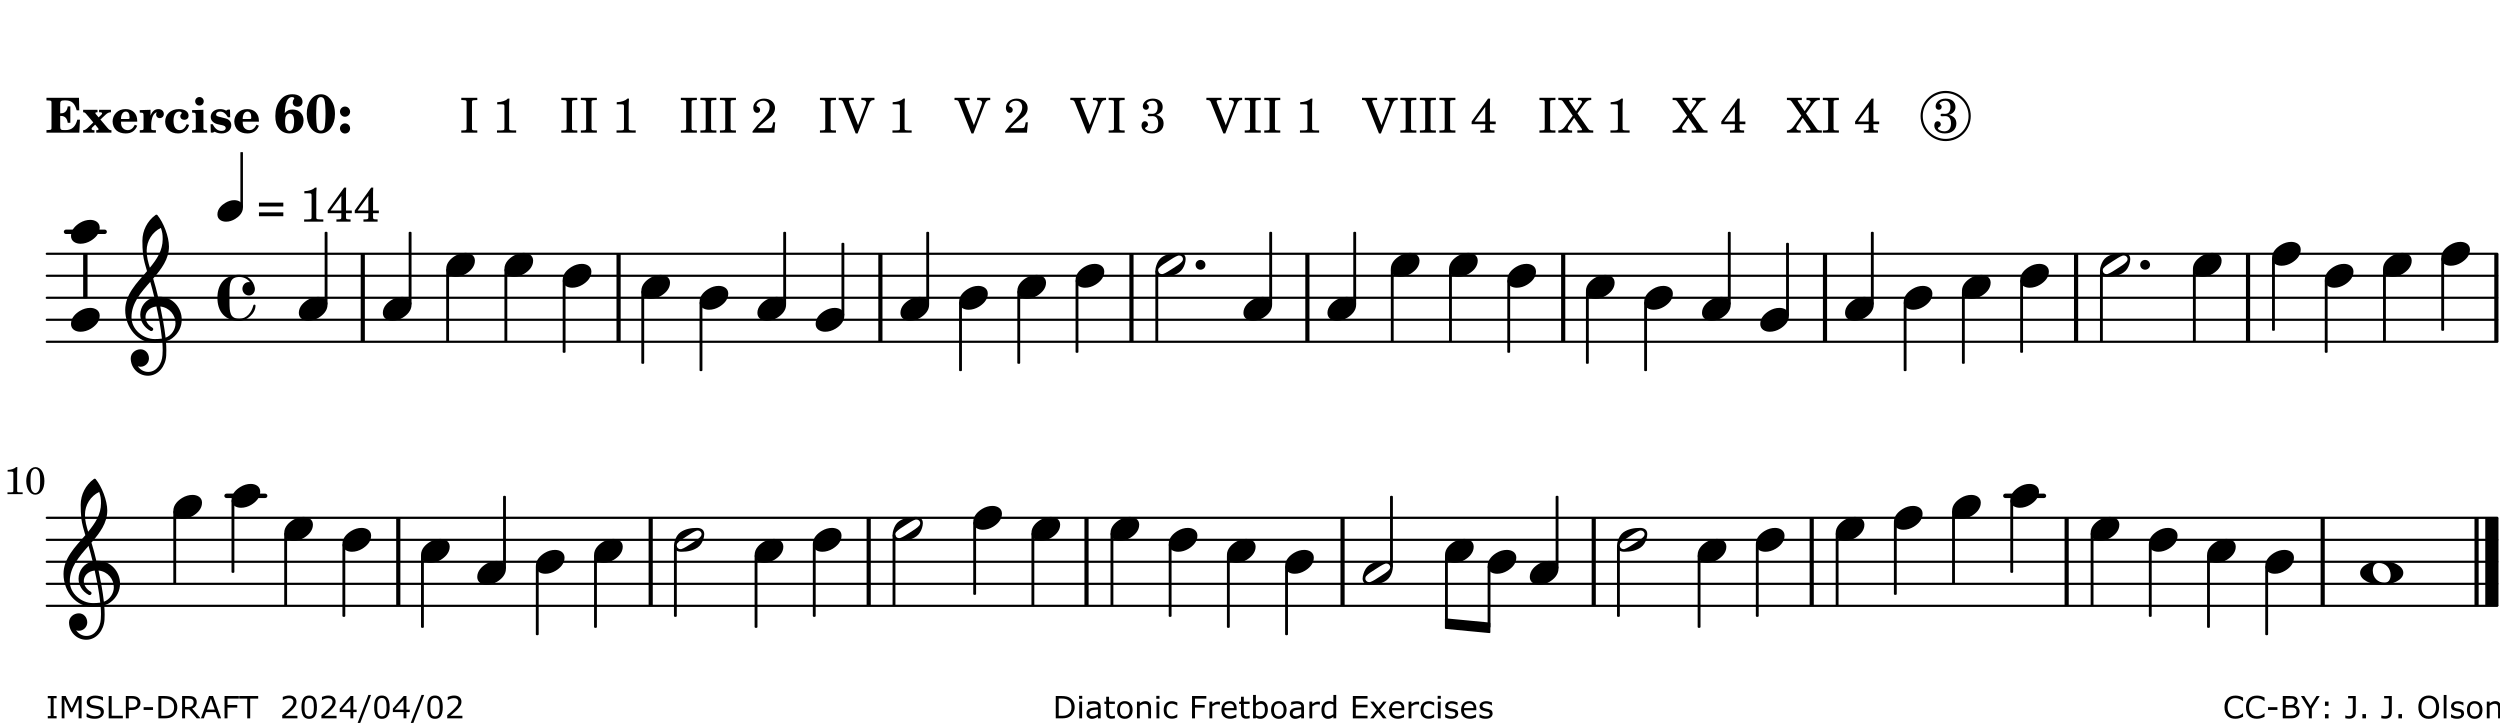 <?xml version="1.0" encoding="UTF-8"?>
<svg xmlns="http://www.w3.org/2000/svg" xmlns:xlink="http://www.w3.org/1999/xlink" width="566pt" height="164pt" viewBox="0 0 566 164" version="1.1">
<defs>
<g>
<symbol overflow="visible" id="glyph0-0">
<path style="stroke:none;" d=""/>
</symbol>
<symbol overflow="visible" id="glyph0-1">
<path style="stroke:none;" d="M 7.531 -7.906 L 0.172 -7.906 L 0.172 -7.312 L 0.344 -7.312 C 0.922 -7.312 1.141 -7.266 1.234 -7.156 C 1.312 -7.047 1.312 -7.016 1.312 -6.328 L 1.312 -1.578 C 1.312 -0.891 1.312 -0.859 1.234 -0.75 C 1.141 -0.641 0.922 -0.594 0.344 -0.594 L 0.172 -0.594 L 0.172 0 L 7.609 0 L 7.75 -2.953 L 7.156 -2.953 C 6.75 -1.359 5.922 -0.609 4.594 -0.594 L 4.266 -0.594 C 3.469 -0.562 3.281 -0.719 3.281 -1.375 L 3.281 -3.797 L 3.469 -3.797 C 4.344 -3.797 4.859 -3.234 4.984 -2.234 L 5.578 -2.234 L 5.578 -5.953 L 4.984 -5.953 C 4.859 -4.938 4.344 -4.391 3.469 -4.391 L 3.281 -4.391 L 3.281 -6.375 C 3.266 -7.141 3.422 -7.312 4.234 -7.312 L 4.531 -7.312 C 5.906 -7.281 6.562 -6.688 7.016 -5.062 L 7.594 -5.062 Z M 7.531 -7.906 "/>
</symbol>
<symbol overflow="visible" id="glyph0-2">
<path style="stroke:none;" d="M 4.047 -2.984 L 5.188 -4.047 C 5.641 -4.469 5.969 -4.625 6.438 -4.625 L 6.438 -5.188 L 3.75 -5.188 L 3.75 -4.625 L 4 -4.625 C 4.266 -4.625 4.438 -4.531 4.438 -4.375 C 4.438 -4.266 4.375 -4.156 4.203 -4 L 3.641 -3.469 L 3.016 -4.219 C 2.938 -4.328 2.906 -4.391 2.906 -4.453 C 2.906 -4.562 3.031 -4.625 3.266 -4.625 L 3.391 -4.625 L 3.391 -5.188 L 0.141 -5.188 L 0.141 -4.625 C 0.469 -4.609 0.594 -4.531 0.875 -4.188 L 2.438 -2.328 L 1.125 -1.047 C 0.719 -0.703 0.484 -0.562 0.141 -0.562 L 0.141 0 L 2.703 0 L 2.703 -0.562 L 2.562 -0.562 C 2.25 -0.562 2.047 -0.672 2.047 -0.859 C 2.047 -0.969 2.109 -1.078 2.203 -1.188 L 2.859 -1.828 L 3.5 -1.047 C 3.594 -0.953 3.625 -0.891 3.625 -0.797 C 3.625 -0.641 3.5 -0.562 3.188 -0.562 L 3.109 -0.562 L 3.109 0 L 6.547 0 L 6.547 -0.562 C 6.141 -0.562 6.031 -0.641 5.562 -1.188 Z M 4.047 -2.984 "/>
</symbol>
<symbol overflow="visible" id="glyph0-3">
<path style="stroke:none;" d="M 5.922 -2.5 L 5.922 -2.672 C 5.922 -4.297 4.906 -5.344 3.297 -5.344 C 2.406 -5.344 1.688 -5.062 1.141 -4.5 C 0.641 -3.984 0.344 -3.266 0.344 -2.547 C 0.344 -1.75 0.688 -0.969 1.234 -0.5 C 1.734 -0.078 2.469 0.172 3.312 0.172 C 4.594 0.172 5.438 -0.406 5.922 -1.578 L 5.375 -1.797 C 4.938 -0.938 4.453 -0.578 3.734 -0.578 C 3.234 -0.578 2.797 -0.828 2.516 -1.234 C 2.328 -1.531 2.25 -1.875 2.25 -2.5 Z M 2.25 -3.094 C 2.25 -4.141 2.672 -4.781 3.328 -4.781 C 3.906 -4.781 4.188 -4.312 4.188 -3.453 C 4.188 -3.188 4.125 -3.094 3.906 -3.094 Z M 2.25 -3.094 "/>
</symbol>
<symbol overflow="visible" id="glyph0-4">
<path style="stroke:none;" d="M 2.641 -5.188 L 0.203 -5.109 L 0.203 -4.547 L 0.359 -4.547 C 1.047 -4.531 1.078 -4.484 1.062 -3.484 L 1.062 -0.984 C 1.047 -0.828 1.047 -0.766 1 -0.703 C 0.922 -0.609 0.719 -0.562 0.234 -0.562 L 0.203 -0.562 L 0.203 0 L 3.859 0 L 3.859 -0.562 L 3.609 -0.562 C 2.875 -0.562 2.797 -0.625 2.797 -1.031 L 2.797 -1.797 C 2.844 -3.422 3.297 -4.422 4.078 -4.625 C 3.938 -4.422 3.906 -4.297 3.906 -4.109 C 3.906 -3.641 4.25 -3.297 4.719 -3.297 C 5.25 -3.297 5.656 -3.703 5.656 -4.234 C 5.656 -4.875 5.156 -5.344 4.453 -5.344 C 3.609 -5.344 3.016 -4.859 2.641 -3.859 Z M 2.641 -5.188 "/>
</symbol>
<symbol overflow="visible" id="glyph0-5">
<path style="stroke:none;" d="M 5.203 -1.938 C 5.047 -1.531 4.953 -1.359 4.781 -1.141 C 4.531 -0.781 4.094 -0.578 3.641 -0.578 C 2.734 -0.578 2.234 -1.344 2.234 -2.703 C 2.234 -4.016 2.719 -4.781 3.531 -4.781 C 3.859 -4.781 4.109 -4.641 4.109 -4.469 C 4.109 -4.422 4.109 -4.422 3.984 -4.266 C 3.797 -4.016 3.766 -3.938 3.766 -3.719 C 3.766 -3.25 4.141 -2.922 4.672 -2.922 C 5.25 -2.922 5.641 -3.281 5.641 -3.859 C 5.641 -4.766 4.781 -5.344 3.469 -5.344 C 1.641 -5.344 0.344 -4.156 0.344 -2.516 C 0.344 -0.906 1.516 0.172 3.281 0.172 C 4.094 0.172 4.641 -0.062 5.109 -0.578 C 5.438 -0.906 5.609 -1.234 5.766 -1.75 Z M 5.203 -1.938 "/>
</symbol>
<symbol overflow="visible" id="glyph0-6">
<path style="stroke:none;" d="M 2.875 -5.188 L 0.312 -5.109 L 0.312 -4.547 L 0.453 -4.547 C 1.125 -4.531 1.156 -4.484 1.156 -3.516 L 1.156 -0.984 C 1.156 -0.828 1.141 -0.766 1.094 -0.703 C 1.031 -0.609 0.812 -0.562 0.344 -0.562 L 0.312 -0.562 L 0.312 0 L 3.734 0 L 3.734 -0.562 L 3.672 -0.562 C 2.984 -0.562 2.875 -0.641 2.875 -1.031 Z M 2 -8.078 C 1.453 -8.078 1.016 -7.641 1.016 -7.109 C 1.016 -6.578 1.453 -6.141 1.969 -6.141 C 2.531 -6.141 2.953 -6.562 2.953 -7.109 C 2.953 -7.641 2.516 -8.078 2 -8.078 Z M 2 -8.078 "/>
</symbol>
<symbol overflow="visible" id="glyph0-7">
<path style="stroke:none;" d="M 4.812 -5.234 L 4.344 -5.234 L 3.938 -5 C 3.516 -5.234 3.109 -5.344 2.578 -5.344 C 1.344 -5.344 0.453 -4.609 0.453 -3.578 C 0.453 -3.156 0.609 -2.766 0.922 -2.484 C 1.25 -2.172 1.562 -2.016 2.281 -1.859 L 3.078 -1.688 C 3.625 -1.562 3.844 -1.375 3.844 -1.047 C 3.844 -0.656 3.484 -0.406 2.906 -0.406 C 2.062 -0.406 1.438 -0.875 0.906 -1.922 L 0.422 -1.922 L 0.469 -0.016 L 0.938 -0.016 L 1.359 -0.219 C 1.781 0.016 2.328 0.172 2.906 0.172 C 4.188 0.172 5.109 -0.609 5.109 -1.703 C 5.109 -2.156 4.938 -2.547 4.641 -2.812 C 4.344 -3.062 4.125 -3.172 3.328 -3.359 L 2.344 -3.609 C 1.812 -3.75 1.672 -3.859 1.672 -4.141 C 1.672 -4.516 2.031 -4.781 2.578 -4.781 C 3.281 -4.781 3.797 -4.406 4.344 -3.5 L 4.859 -3.5 Z M 4.812 -5.234 "/>
</symbol>
<symbol overflow="visible" id="glyph1-0">
<path style="stroke:none;" d=""/>
</symbol>
<symbol overflow="visible" id="glyph1-1">
<path style="stroke:none;" d="M 2.484 -4.438 C 2.484 -5.031 2.609 -6.016 2.734 -6.516 C 3.016 -7.531 3.484 -8.062 4.109 -8.062 C 4.422 -8.062 4.641 -7.953 4.641 -7.781 C 4.641 -7.703 4.625 -7.656 4.531 -7.547 C 4.375 -7.344 4.297 -7.078 4.297 -6.828 C 4.297 -6.266 4.734 -5.875 5.375 -5.875 C 6.078 -5.875 6.516 -6.312 6.516 -6.984 C 6.516 -8.047 5.625 -8.703 4.219 -8.703 C 3.031 -8.703 2.125 -8.25 1.422 -7.297 C 0.688 -6.359 0.359 -5.219 0.359 -3.766 C 0.359 -2.531 0.609 -1.656 1.188 -0.953 C 1.797 -0.203 2.625 0.172 3.625 0.172 C 5.438 0.172 6.75 -1.047 6.75 -2.75 C 6.75 -4.219 5.75 -5.25 4.281 -5.25 C 3.484 -5.25 3 -5.031 2.484 -4.438 Z M 3.641 -4.328 C 4.281 -4.297 4.609 -3.719 4.609 -2.609 C 4.609 -1.188 4.25 -0.406 3.609 -0.406 C 2.938 -0.406 2.562 -1.125 2.562 -2.391 C 2.562 -2.828 2.594 -3.203 2.656 -3.5 C 2.797 -4.016 3.172 -4.359 3.641 -4.328 Z M 3.641 -4.328 "/>
</symbol>
<symbol overflow="visible" id="glyph1-2">
<path style="stroke:none;" d="M 3.531 -8.703 C 1.688 -8.703 0.328 -6.828 0.328 -4.266 C 0.328 -1.703 1.688 0.172 3.531 0.172 C 5.344 0.172 6.719 -1.703 6.719 -4.203 C 6.719 -5.656 6.375 -6.719 5.656 -7.641 C 5.078 -8.344 4.359 -8.703 3.531 -8.703 Z M 3.516 -8.062 C 3.891 -8.062 4.188 -7.844 4.312 -7.453 C 4.469 -7.047 4.578 -5.75 4.578 -4.234 C 4.578 -2.969 4.469 -1.641 4.359 -1.219 C 4.234 -0.719 3.938 -0.469 3.516 -0.469 C 3.141 -0.469 2.859 -0.672 2.703 -1.078 C 2.547 -1.484 2.453 -2.797 2.453 -4.266 C 2.453 -5.562 2.547 -6.906 2.656 -7.312 C 2.797 -7.812 3.094 -8.062 3.516 -8.062 Z M 3.516 -8.062 "/>
</symbol>
<symbol overflow="visible" id="glyph1-3">
<path style="stroke:none;" d="M 1.844 -2.109 C 1.219 -2.109 0.703 -1.594 0.703 -0.969 C 0.703 -0.344 1.219 0.188 1.828 0.188 C 2.484 0.188 3 -0.312 3 -0.969 C 3 -1.594 2.484 -2.109 1.844 -2.109 Z M 1.844 -5.922 C 1.219 -5.922 0.703 -5.391 0.703 -4.766 C 0.703 -4.141 1.219 -3.609 1.828 -3.609 C 2.484 -3.609 3 -4.125 3 -4.766 C 3 -5.391 2.484 -5.922 1.844 -5.922 Z M 1.844 -5.922 "/>
</symbol>
<symbol overflow="visible" id="glyph2-0">
<path style="stroke:none;" d=""/>
</symbol>
<symbol overflow="visible" id="glyph2-1">
<path style="stroke:none;" d=""/>
</symbol>
<symbol overflow="visible" id="glyph2-2">
<path style="stroke:none;" d="M 0.422 -7.391 L 0.641 -7.391 C 1.266 -7.375 1.469 -7.344 1.562 -7.234 C 1.625 -7.141 1.625 -7.109 1.625 -6.562 L 1.625 -1.344 C 1.625 -0.797 1.625 -0.766 1.562 -0.672 C 1.469 -0.562 1.266 -0.516 0.641 -0.516 L 0.422 -0.516 L 0.422 0 L 4.047 0 L 4.047 -0.516 L 3.828 -0.516 C 3.203 -0.516 3 -0.547 2.906 -0.672 C 2.844 -0.766 2.844 -0.781 2.844 -1.344 L 2.844 -6.562 C 2.844 -7.125 2.844 -7.141 2.906 -7.234 C 3 -7.344 3.203 -7.375 3.828 -7.391 L 4.047 -7.391 L 4.047 -7.906 L 0.422 -7.906 Z M 0.422 -7.391 "/>
</symbol>
<symbol overflow="visible" id="glyph2-3">
<path style="stroke:none;" d="M 3.531 -7.719 C 3.156 -7.266 2.141 -6.922 1.141 -6.906 L 1.141 -6.422 L 2.109 -6.422 C 2.734 -6.422 2.797 -6.359 2.781 -5.734 L 2.781 -1.344 C 2.781 -0.781 2.781 -0.766 2.719 -0.672 C 2.625 -0.562 2.422 -0.516 1.812 -0.516 L 1.094 -0.516 L 1.094 0 L 5.438 0 L 5.438 -0.516 L 4.828 -0.516 C 4.219 -0.516 4.016 -0.562 3.922 -0.672 C 3.844 -0.766 3.844 -0.781 3.844 -1.344 L 3.844 -5.875 C 3.844 -6.484 3.859 -7 3.922 -7.719 Z M 3.531 -7.719 "/>
</symbol>
<symbol overflow="visible" id="glyph2-4">
<path style="stroke:none;" d="M 5.531 -2.359 L 5.047 -2.359 L 4.938 -1.812 C 4.797 -1.094 4.703 -1.031 4.031 -1.031 L 1.578 -1.031 C 2.328 -1.812 2.578 -2.047 3.281 -2.594 C 4.281 -3.359 4.703 -3.75 4.969 -4.078 C 5.312 -4.562 5.484 -5.031 5.484 -5.578 C 5.484 -6.828 4.453 -7.719 3.016 -7.719 C 1.625 -7.719 0.562 -6.828 0.562 -5.656 C 0.562 -4.969 0.922 -4.484 1.438 -4.484 C 1.844 -4.484 2.109 -4.766 2.109 -5.156 C 2.109 -5.438 1.953 -5.688 1.734 -5.781 C 1.328 -5.953 1.297 -5.969 1.297 -6.109 C 1.297 -6.281 1.406 -6.531 1.562 -6.719 C 1.844 -7.047 2.297 -7.234 2.797 -7.234 C 3.719 -7.234 4.25 -6.688 4.25 -5.766 C 4.25 -4.953 3.859 -4.219 2.953 -3.25 C 2.141 -2.406 1.641 -1.859 1.453 -1.656 C 1.062 -1.188 0.859 -0.938 0.391 -0.312 L 0.391 0 L 5.328 0 Z M 5.531 -2.359 "/>
</symbol>
<symbol overflow="visible" id="glyph2-5">
<path style="stroke:none;" d="M 4.297 -1.703 L 2.297 -6.781 C 2.25 -6.922 2.219 -7.062 2.219 -7.125 C 2.219 -7.312 2.406 -7.391 2.891 -7.391 L 3.328 -7.391 L 3.328 -7.906 L -0.094 -7.906 L -0.094 -7.391 L 0.125 -7.391 C 0.641 -7.375 0.797 -7.266 0.969 -6.781 L 3.75 0.172 L 4.188 0.172 L 6.703 -6.312 C 7.031 -7.172 7.266 -7.375 7.891 -7.391 L 8 -7.391 L 8 -7.906 L 5.031 -7.906 L 5.031 -7.391 L 5.25 -7.391 C 5.812 -7.391 6.141 -7.172 6.141 -6.828 C 6.141 -6.672 6.078 -6.422 6 -6.203 Z M 4.297 -1.703 "/>
</symbol>
<symbol overflow="visible" id="glyph2-6">
<path style="stroke:none;" d="M 3.797 -4.031 C 4.781 -4.391 5.25 -4.953 5.25 -5.828 C 5.25 -6.984 4.375 -7.719 3.016 -7.719 C 1.734 -7.719 0.75 -6.953 0.75 -5.953 C 0.75 -5.516 1.047 -5.188 1.484 -5.188 C 1.859 -5.188 2.125 -5.453 2.125 -5.844 C 2.125 -6.094 2.031 -6.234 1.781 -6.406 C 1.672 -6.484 1.641 -6.531 1.641 -6.609 C 1.641 -6.906 2.281 -7.234 2.906 -7.234 C 3.688 -7.234 4.109 -6.75 4.109 -5.812 C 4.109 -4.797 3.688 -4.266 2.906 -4.266 C 2.812 -4.266 2.625 -4.266 2.469 -4.281 C 2.375 -4.297 2.297 -4.297 2.219 -4.297 C 2 -4.297 1.875 -4.188 1.875 -4 C 1.875 -3.812 1.984 -3.719 2.219 -3.719 C 2.297 -3.719 2.375 -3.719 2.469 -3.734 C 2.688 -3.75 2.875 -3.75 2.984 -3.75 C 3.797 -3.75 4.234 -3.172 4.234 -2.078 C 4.234 -0.938 3.688 -0.312 2.703 -0.312 C 2.016 -0.312 1.266 -0.672 1.266 -1.016 C 1.266 -1.125 1.297 -1.141 1.5 -1.266 C 1.812 -1.453 1.922 -1.625 1.922 -1.906 C 1.922 -2.297 1.625 -2.594 1.234 -2.594 C 0.766 -2.594 0.453 -2.219 0.453 -1.625 C 0.453 -0.562 1.438 0.172 2.844 0.172 C 4.422 0.172 5.453 -0.719 5.453 -2.062 C 5.453 -3.094 4.922 -3.719 3.797 -4.031 Z M 3.797 -4.031 "/>
</symbol>
<symbol overflow="visible" id="glyph2-7">
<path style="stroke:none;" d="M 4.031 -7.719 L 0.312 -2.531 L 0.312 -1.922 L 3.391 -1.922 L 3.391 -1.344 C 3.391 -0.781 3.391 -0.766 3.312 -0.672 C 3.234 -0.547 3.016 -0.516 2.406 -0.516 L 2.281 -0.516 L 2.281 0 L 5.484 0 L 5.484 -0.516 L 5.438 -0.516 C 4.812 -0.516 4.594 -0.547 4.516 -0.672 C 4.453 -0.766 4.453 -0.781 4.453 -1.344 L 4.453 -1.922 L 5.766 -1.922 L 5.766 -2.531 L 4.453 -2.531 L 4.453 -5.516 C 4.453 -6.891 4.453 -6.922 4.5 -7.719 Z M 3.391 -2.531 L 0.969 -2.531 L 3.391 -5.844 Z M 3.391 -2.531 "/>
</symbol>
<symbol overflow="visible" id="glyph2-8">
<path style="stroke:none;" d="M 4.266 -4.375 L 5.719 -6.359 C 6.281 -7.156 6.609 -7.375 7.219 -7.391 L 7.391 -7.391 L 7.391 -7.906 L 4.375 -7.906 L 4.375 -7.391 L 4.531 -7.391 C 5.062 -7.391 5.297 -7.266 5.297 -6.969 C 5.297 -6.844 5.25 -6.766 5.141 -6.594 L 3.953 -4.875 L 2.5 -6.984 C 2.422 -7.094 2.375 -7.203 2.375 -7.25 C 2.375 -7.359 2.469 -7.391 2.906 -7.391 L 3.312 -7.391 L 3.312 -7.906 L -0.062 -7.906 L -0.062 -7.391 L 0.125 -7.391 C 0.719 -7.375 0.797 -7.344 1.047 -6.984 L 3.203 -3.859 L 1.422 -1.391 C 0.938 -0.75 0.562 -0.531 -0.016 -0.516 L -0.062 -0.516 L -0.062 0 L 3.062 0 L 3.062 -0.516 L 2.781 -0.516 C 2.344 -0.516 2.062 -0.719 2.062 -1.047 C 2.062 -1.188 2.141 -1.359 2.25 -1.516 L 3.516 -3.359 L 5.141 -1.047 C 5.25 -0.922 5.297 -0.797 5.297 -0.719 C 5.297 -0.531 5.25 -0.531 4.562 -0.516 L 4.25 -0.516 L 4.25 0 L 7.844 0 L 7.844 -0.516 L 7.719 -0.516 C 6.984 -0.531 6.906 -0.562 6.562 -1.078 Z M 4.266 -4.375 "/>
</symbol>
<symbol overflow="visible" id="glyph2-9">
<path style="stroke:none;" d="M 0.562 -1.234 L 6.078 -1.234 L 6.078 -2.109 L 0.562 -2.109 Z M 0.562 -3.438 L 6.078 -3.438 L 6.078 -4.312 L 0.562 -4.312 Z M 0.562 -3.438 "/>
</symbol>
<symbol overflow="visible" id="glyph3-0">
<path style="stroke:none;" d="M 1 0 L 8.969 0 L 8.969 -10.625 L 1 -10.625 Z M 1.984 -1 L 1.984 -9.625 L 7.969 -9.625 L 7.969 -1 Z M 1.984 -1 "/>
</symbol>
<symbol overflow="visible" id="glyph3-1">
<path style="stroke:none;" d="M 4.344 -2.703 C 3.531 -2.703 2.734 -2.453 2.031 -2.031 C 1.094 -1.469 0 -0.484 0 0.938 C 0 2.156 1.062 2.703 2.156 2.703 C 2.969 2.703 3.766 2.453 4.469 2.031 C 5.406 1.469 6.5 0.484 6.5 -0.938 C 6.5 -2.156 5.438 -2.703 4.344 -2.703 Z M 4.344 -2.703 "/>
</symbol>
<symbol overflow="visible" id="glyph3-2">
<path style="stroke:none;" d="M 6.25 -1.297 C 6.25 -1.094 6.172 -0.891 6.031 -0.734 C 5.641 -0.234 4.703 0.344 3.969 0.812 C 3.234 1.297 2.312 1.906 1.688 2.094 C 1.609 2.109 1.531 2.109 1.453 2.109 C 1.031 2.109 0.625 1.766 0.625 1.297 C 0.625 1.094 0.672 0.891 0.812 0.734 C 1.219 0.234 2.156 -0.344 2.891 -0.812 C 3.625 -1.297 4.562 -1.906 5.172 -2.094 C 5.266 -2.109 5.344 -2.109 5.422 -2.109 C 5.844 -2.109 6.25 -1.766 6.25 -1.297 Z M 5.219 -2.703 C 3.75 -2.703 2.531 -2.438 1.469 -1.719 C 0.844 -1.281 0.453 -0.578 0.219 0.156 C 0.094 0.516 0 0.922 0 1.297 C 0 2.297 0.734 2.703 1.656 2.703 C 3.125 2.703 4.328 2.438 5.375 1.719 C 6.016 1.281 6.422 0.578 6.656 -0.156 C 6.766 -0.516 6.859 -0.922 6.859 -1.297 C 6.859 -2.297 6.141 -2.703 5.219 -2.703 Z M 5.219 -2.703 "/>
</symbol>
<symbol overflow="visible" id="glyph3-3">
<path style="stroke:none;" d="M 0 0 C 0 0.625 0.5 1.109 1.109 1.109 C 1.734 1.109 2.234 0.625 2.234 0 C 2.234 -0.625 1.734 -1.109 1.109 -1.109 C 0.5 -1.109 0 -0.625 0 0 Z M 0 0 "/>
</symbol>
<symbol overflow="visible" id="glyph3-4">
<path style="stroke:none;" d="M 7.156 -0.531 C 7.891 -0.531 8.484 -1.172 8.484 -1.969 C 8.484 -2.047 8.484 -2.156 8.469 -2.25 C 8.172 -3.969 6.719 -5.219 4.984 -5.219 C 3.625 -5.219 2.25 -4.828 1.312 -3.844 C 0.344 -2.828 0 -1.422 0 0 C 0 1.422 0.344 2.828 1.312 3.844 C 2.25 4.828 3.625 5.234 4.984 5.234 C 6.531 5.234 8.625 3.641 8.625 1.766 C 8.625 1.609 8.484 1.531 8.359 1.531 C 8.266 1.531 8.172 1.594 8.125 1.734 C 7.75 3.344 6.578 4.734 4.984 4.734 C 2.875 4.734 2.734 3.266 2.734 1.016 L 2.734 -1.016 C 2.734 -3.266 2.875 -4.719 4.984 -4.719 C 5.938 -4.719 6.812 -4.281 7.375 -3.547 C 7.266 -3.562 7.172 -3.562 7.094 -3.562 C 6.203 -3.562 5.656 -2.781 5.656 -2.031 C 5.656 -1.375 6.172 -0.531 7.156 -0.531 Z M 7.156 -0.531 "/>
</symbol>
<symbol overflow="visible" id="glyph3-5">
<path style="stroke:none;" d="M 5.297 12.656 L 5.312 11.797 L 5.234 11.797 C 4.266 11.797 3.422 11.281 2.906 10.5 C 3.109 10.578 3.312 10.625 3.531 10.625 C 4.562 10.625 5.422 9.766 5.422 8.719 C 5.422 7.609 4.609 6.672 3.531 6.672 C 2.344 6.672 1.297 7.562 1.297 8.719 C 1.297 10.891 3.031 12.656 5.172 12.656 Z M 9.188 4.047 C 8.906 1.594 8.469 -0.703 7.984 -3.016 C 10.125 -2.781 11.438 -1.016 11.438 0.781 C 11.438 2.156 10.531 3.562 9.188 4.047 Z M 1.469 -0.562 C 1.469 -3.75 3.578 -6.172 5.719 -8.594 C 6.062 -7.438 6.359 -6.25 6.641 -5.094 C 4.609 -4.641 3.453 -2.922 3.453 -1.172 C 3.453 0.219 4.188 1.656 5.781 2.516 C 5.844 2.531 5.891 2.547 5.953 2.547 C 6.203 2.547 6.391 2.328 6.391 2.109 C 6.391 2.016 6.359 1.906 6.25 1.812 C 5.141 1.172 4.641 0.234 4.641 -0.641 C 4.641 -1.797 5.531 -2.844 7.109 -3.016 C 7.625 -0.641 8.094 1.719 8.359 4.25 C 7.828 4.328 7.297 4.359 6.734 4.359 C 4.047 4.359 1.469 2.125 1.469 -0.562 Z M 6.672 5.219 C 7.297 5.219 7.875 5.156 8.453 5.062 C 8.5 5.672 8.531 6.281 8.531 6.891 C 8.531 7.25 8.5 7.625 8.484 7.984 C 8.359 9.953 7.172 11.75 5.312 11.797 L 5.297 12.656 C 7.562 12.594 9.188 10.484 9.328 8.109 C 9.344 7.734 9.359 7.328 9.359 6.953 C 9.359 6.25 9.328 5.562 9.266 4.859 C 9.781 4.703 10.281 4.484 10.719 4.141 C 12.188 3.031 12.844 1.469 12.844 -0.047 C 12.844 -2.688 10.844 -5.234 7.75 -5.234 C 7.672 -5.234 7.562 -5.219 7.484 -5.219 C 7.156 -6.594 6.797 -7.984 6.375 -9.344 C 8.25 -11.516 9.953 -13.75 9.953 -16.594 C 9.953 -18.844 8.719 -22.047 7.312 -23.734 C 7.188 -23.828 7.031 -23.828 6.906 -23.734 C 5.047 -22.375 3.938 -20.203 3.938 -17.906 C 3.938 -16.875 3.969 -15.844 4.078 -14.797 C 4.25 -13.5 4.609 -12.25 4.984 -11.016 C 2.656 -8.328 0.047 -5.75 0.047 -2.234 C 0.047 1.797 2.922 5.219 6.672 5.219 Z M 8.531 -18.25 C 8.531 -15.734 7.219 -13.719 5.625 -11.797 C 5.266 -13.016 4.906 -14.188 4.906 -15.656 C 4.906 -17.844 6.156 -19.859 8.125 -20.812 C 8.453 -19.828 8.531 -19.344 8.531 -18.25 Z M 8.531 -18.25 "/>
</symbol>
<symbol overflow="visible" id="glyph3-6">
<path style="stroke:none;" d="M 4.25 -2.234 C 5.781 -2.234 6.906 -1.062 6.906 0.484 C 6.906 1.375 6.531 2.234 5.531 2.234 C 4 2.234 2.875 1.062 2.875 -0.484 C 2.875 -1.375 3.25 -2.234 4.25 -2.234 Z M 9.781 0 C 9.781 -0.859 9.109 -1.5 8.344 -1.906 C 7.297 -2.484 6.078 -2.703 4.875 -2.703 C 3.688 -2.703 2.484 -2.484 1.438 -1.906 C 0.672 -1.5 0 -0.859 0 0 C 0 0.859 0.672 1.5 1.438 1.906 C 2.484 2.484 3.688 2.703 4.875 2.703 C 6.078 2.703 7.297 2.484 8.344 1.906 C 9.109 1.5 9.781 0.859 9.781 0 Z M 9.781 0 "/>
</symbol>
<symbol overflow="visible" id="glyph4-0">
<path style="stroke:none;" d="M 0.891 0 L 7.984 0 L 7.984 -9.453 L 0.891 -9.453 Z M 1.781 -0.891 L 1.781 -8.578 L 7.094 -8.578 L 7.094 -0.891 Z M 1.781 -0.891 "/>
</symbol>
<symbol overflow="visible" id="glyph4-1">
<path style="stroke:none;" d="M 3.812 -2.438 C 3.109 -2.438 2.406 -2.203 1.797 -1.828 C 0.953 -1.328 0 -0.469 0 0.797 C 0 1.922 0.953 2.438 1.969 2.438 C 2.688 2.438 3.375 2.203 4 1.828 C 4.828 1.328 5.781 0.469 5.781 -0.797 C 5.781 -1.922 4.828 -2.438 3.812 -2.438 Z M 3.812 -2.438 "/>
</symbol>
<symbol overflow="visible" id="glyph5-0">
<path style="stroke:none;" d=""/>
</symbol>
<symbol overflow="visible" id="glyph5-1">
<path style="stroke:none;" d="M 2.797 -6.125 C 2.5 -5.766 1.703 -5.5 0.906 -5.484 L 0.906 -5.109 L 1.672 -5.109 C 2.172 -5.094 2.234 -5.047 2.203 -4.562 L 2.203 -1.078 C 2.203 -0.625 2.203 -0.609 2.156 -0.531 C 2.094 -0.438 1.922 -0.406 1.438 -0.406 L 0.875 -0.406 L 0.875 0 L 4.312 0 L 4.312 -0.406 L 3.844 -0.406 C 3.344 -0.406 3.188 -0.438 3.109 -0.531 C 3.062 -0.609 3.062 -0.625 3.062 -1.078 L 3.062 -4.672 C 3.062 -5.156 3.078 -5.562 3.109 -6.125 Z M 2.797 -6.125 "/>
</symbol>
<symbol overflow="visible" id="glyph5-2">
<path style="stroke:none;" d="M 2.469 -6.125 C 1.25 -6.125 0.359 -4.797 0.359 -2.969 C 0.359 -1.188 1.234 0.125 2.406 0.125 C 3.625 0.125 4.469 -1.141 4.469 -2.953 C 4.469 -3.875 4.281 -4.641 3.922 -5.234 C 3.578 -5.781 3.016 -6.125 2.469 -6.125 Z M 2.406 -5.75 C 2.703 -5.75 2.969 -5.562 3.188 -5.219 C 3.422 -4.797 3.5 -4.312 3.5 -3.109 C 3.5 -1.891 3.438 -1.312 3.266 -0.938 C 3.062 -0.5 2.75 -0.25 2.422 -0.25 C 2.125 -0.25 1.859 -0.438 1.641 -0.781 C 1.406 -1.188 1.328 -1.734 1.328 -3.156 C 1.328 -4.172 1.391 -4.688 1.562 -5.062 C 1.766 -5.5 2.078 -5.75 2.406 -5.75 Z M 2.406 -5.75 "/>
</symbol>
<symbol overflow="visible" id="glyph6-0">
<path style="stroke:none;" d="M 0.875 0 L 0.875 -5.234 L 6.094 -5.234 L 6.094 0 Z M 1.312 -0.438 L 5.656 -0.438 L 5.656 -4.797 L 1.312 -4.797 Z M 1.312 -0.438 "/>
</symbol>
<symbol overflow="visible" id="glyph6-1">
<path style="stroke:none;" d="M 2.469 0 L 0.469 0 L 0.469 -0.516 L 1.125 -0.516 L 1.125 -4.547 L 0.469 -4.547 L 0.469 -5.062 L 2.469 -5.062 L 2.469 -4.547 L 1.797 -4.547 L 1.797 -0.516 L 2.469 -0.516 Z M 2.469 0 "/>
</symbol>
<symbol overflow="visible" id="glyph6-2">
<path style="stroke:none;" d="M 5.188 0 L 4.516 0 L 4.516 -4.359 L 3.109 -1.391 L 2.703 -1.391 L 1.312 -4.359 L 1.312 0 L 0.688 0 L 0.688 -5.062 L 1.594 -5.062 L 2.953 -2.25 L 4.25 -5.062 L 5.188 -5.062 Z M 5.188 0 "/>
</symbol>
<symbol overflow="visible" id="glyph6-3">
<path style="stroke:none;" d="M 4.359 -1.453 C 4.359 -1.254 4.312 -1.055 4.219 -0.859 C 4.133 -0.672 4.008 -0.508 3.844 -0.375 C 3.656 -0.227 3.441 -0.113 3.203 -0.031 C 2.961 0.051 2.672 0.094 2.328 0.094 C 1.961 0.094 1.633 0.062 1.344 0 C 1.051 -0.07 0.754 -0.176 0.453 -0.312 L 0.453 -1.156 L 0.5 -1.156 C 0.758 -0.945 1.055 -0.781 1.391 -0.656 C 1.723 -0.539 2.039 -0.484 2.344 -0.484 C 2.758 -0.484 3.082 -0.562 3.312 -0.719 C 3.539 -0.875 3.656 -1.082 3.656 -1.344 C 3.656 -1.57 3.598 -1.738 3.484 -1.844 C 3.379 -1.945 3.219 -2.031 3 -2.094 C 2.82 -2.145 2.633 -2.18 2.438 -2.203 C 2.238 -2.234 2.031 -2.273 1.812 -2.328 C 1.363 -2.422 1.031 -2.582 0.812 -2.812 C 0.594 -3.039 0.484 -3.336 0.484 -3.703 C 0.484 -4.129 0.66 -4.477 1.016 -4.75 C 1.379 -5.02 1.836 -5.156 2.391 -5.156 C 2.742 -5.156 3.066 -5.117 3.359 -5.047 C 3.66 -4.984 3.926 -4.898 4.156 -4.797 L 4.156 -4.016 L 4.109 -4.016 C 3.922 -4.172 3.664 -4.301 3.344 -4.406 C 3.031 -4.52 2.711 -4.578 2.391 -4.578 C 2.023 -4.578 1.734 -4.5 1.516 -4.344 C 1.297 -4.195 1.188 -4.008 1.188 -3.781 C 1.188 -3.562 1.238 -3.391 1.344 -3.266 C 1.457 -3.148 1.648 -3.062 1.922 -3 C 2.066 -2.969 2.273 -2.926 2.547 -2.875 C 2.816 -2.832 3.039 -2.789 3.219 -2.75 C 3.602 -2.645 3.891 -2.488 4.078 -2.281 C 4.266 -2.082 4.359 -1.805 4.359 -1.453 Z M 4.359 -1.453 "/>
</symbol>
<symbol overflow="visible" id="glyph6-4">
<path style="stroke:none;" d="M 3.891 0 L 0.688 0 L 0.688 -5.062 L 1.359 -5.062 L 1.359 -0.594 L 3.891 -0.594 Z M 3.891 0 "/>
</symbol>
<symbol overflow="visible" id="glyph6-5">
<path style="stroke:none;" d="M 4 -3.531 C 4 -3.312 3.957 -3.102 3.875 -2.906 C 3.801 -2.719 3.691 -2.551 3.547 -2.406 C 3.367 -2.238 3.16 -2.109 2.922 -2.016 C 2.691 -1.93 2.395 -1.891 2.031 -1.891 L 1.359 -1.891 L 1.359 0 L 0.688 0 L 0.688 -5.062 L 2.062 -5.062 C 2.363 -5.062 2.617 -5.035 2.828 -4.984 C 3.035 -4.93 3.223 -4.852 3.391 -4.75 C 3.578 -4.625 3.723 -4.461 3.828 -4.266 C 3.941 -4.078 4 -3.832 4 -3.531 Z M 3.297 -3.516 C 3.297 -3.691 3.266 -3.844 3.203 -3.969 C 3.141 -4.102 3.047 -4.211 2.922 -4.297 C 2.816 -4.359 2.691 -4.406 2.547 -4.438 C 2.41 -4.469 2.234 -4.484 2.016 -4.484 L 1.359 -4.484 L 1.359 -2.469 L 1.922 -2.469 C 2.191 -2.469 2.41 -2.488 2.578 -2.531 C 2.754 -2.582 2.895 -2.66 3 -2.766 C 3.102 -2.879 3.176 -2.992 3.219 -3.109 C 3.27 -3.234 3.297 -3.367 3.297 -3.516 Z M 3.297 -3.516 "/>
</symbol>
<symbol overflow="visible" id="glyph6-6">
<path style="stroke:none;" d="M 2.641 -1.906 L 0.516 -1.906 L 0.516 -2.531 L 2.641 -2.531 Z M 2.641 -1.906 "/>
</symbol>
<symbol overflow="visible" id="glyph6-7">
<path style="stroke:none;" d="M 4.969 -2.531 C 4.969 -2.07 4.863 -1.656 4.656 -1.281 C 4.457 -0.906 4.191 -0.613 3.859 -0.406 C 3.629 -0.258 3.367 -0.156 3.078 -0.094 C 2.797 -0.031 2.422 0 1.953 0 L 0.688 0 L 0.688 -5.062 L 1.953 -5.062 C 2.441 -5.062 2.832 -5.023 3.125 -4.953 C 3.414 -4.891 3.66 -4.797 3.859 -4.672 C 4.203 -4.453 4.473 -4.16 4.672 -3.797 C 4.867 -3.441 4.969 -3.02 4.969 -2.531 Z M 4.25 -2.531 C 4.25 -2.938 4.18 -3.273 4.047 -3.547 C 3.91 -3.816 3.707 -4.031 3.438 -4.188 C 3.227 -4.301 3.008 -4.379 2.781 -4.422 C 2.562 -4.461 2.297 -4.484 1.984 -4.484 L 1.359 -4.484 L 1.359 -0.578 L 1.984 -0.578 C 2.305 -0.578 2.586 -0.598 2.828 -0.641 C 3.078 -0.691 3.301 -0.785 3.5 -0.922 C 3.75 -1.078 3.938 -1.285 4.062 -1.547 C 4.188 -1.816 4.25 -2.145 4.25 -2.531 Z M 4.25 -2.531 "/>
</symbol>
<symbol overflow="visible" id="glyph6-8">
<path style="stroke:none;" d="M 4.875 0 L 4 0 L 2.297 -2.016 L 1.359 -2.016 L 1.359 0 L 0.688 0 L 0.688 -5.062 L 2.094 -5.062 C 2.406 -5.062 2.66 -5.039 2.859 -5 C 3.066 -4.969 3.254 -4.898 3.422 -4.797 C 3.598 -4.68 3.738 -4.535 3.844 -4.359 C 3.945 -4.18 4 -3.957 4 -3.688 C 4 -3.32 3.906 -3.016 3.719 -2.766 C 3.539 -2.523 3.289 -2.344 2.969 -2.219 Z M 3.297 -3.641 C 3.297 -3.785 3.27 -3.914 3.219 -4.031 C 3.164 -4.145 3.082 -4.238 2.969 -4.312 C 2.875 -4.375 2.758 -4.414 2.625 -4.438 C 2.488 -4.469 2.328 -4.484 2.141 -4.484 L 1.359 -4.484 L 1.359 -2.578 L 2.031 -2.578 C 2.25 -2.578 2.438 -2.594 2.594 -2.625 C 2.75 -2.664 2.883 -2.738 3 -2.844 C 3.102 -2.938 3.176 -3.047 3.219 -3.172 C 3.27 -3.297 3.297 -3.453 3.297 -3.641 Z M 3.297 -3.641 "/>
</symbol>
<symbol overflow="visible" id="glyph6-9">
<path style="stroke:none;" d="M 4.672 0 L 3.953 0 L 3.453 -1.406 L 1.266 -1.406 L 0.766 0 L 0.094 0 L 1.938 -5.062 L 2.828 -5.062 Z M 3.25 -1.984 L 2.359 -4.484 L 1.469 -1.984 Z M 3.25 -1.984 "/>
</symbol>
<symbol overflow="visible" id="glyph6-10">
<path style="stroke:none;" d="M 3.922 -4.469 L 1.359 -4.469 L 1.359 -3.031 L 3.562 -3.031 L 3.562 -2.438 L 1.359 -2.438 L 1.359 0 L 0.688 0 L 0.688 -5.062 L 3.922 -5.062 Z M 3.922 -4.469 "/>
</symbol>
<symbol overflow="visible" id="glyph6-11">
<path style="stroke:none;" d="M 4.297 -4.469 L 2.484 -4.469 L 2.484 0 L 1.812 0 L 1.812 -4.469 L 0 -4.469 L 0 -5.062 L 4.297 -5.062 Z M 4.297 -4.469 "/>
</symbol>
<symbol overflow="visible" id="glyph6-12">
<path style="stroke:none;" d=""/>
</symbol>
<symbol overflow="visible" id="glyph6-13">
<path style="stroke:none;" d="M 3.984 0 L 0.547 0 L 0.547 -0.719 C 0.785 -0.914 1.023 -1.113 1.266 -1.312 C 1.504 -1.52 1.727 -1.727 1.938 -1.938 C 2.375 -2.352 2.672 -2.688 2.828 -2.938 C 2.984 -3.188 3.062 -3.457 3.062 -3.75 C 3.062 -4.008 2.973 -4.211 2.797 -4.359 C 2.629 -4.504 2.391 -4.578 2.078 -4.578 C 1.867 -4.578 1.645 -4.539 1.406 -4.469 C 1.164 -4.395 0.93 -4.285 0.703 -4.141 L 0.672 -4.141 L 0.672 -4.859 C 0.836 -4.93 1.051 -5 1.312 -5.062 C 1.582 -5.133 1.844 -5.172 2.094 -5.172 C 2.613 -5.172 3.02 -5.047 3.312 -4.797 C 3.613 -4.547 3.766 -4.207 3.766 -3.781 C 3.766 -3.582 3.738 -3.398 3.688 -3.234 C 3.633 -3.066 3.562 -2.91 3.469 -2.766 C 3.383 -2.617 3.281 -2.477 3.156 -2.344 C 3.039 -2.207 2.898 -2.055 2.734 -1.891 C 2.484 -1.648 2.227 -1.422 1.969 -1.203 C 1.719 -0.984 1.477 -0.773 1.25 -0.578 L 3.984 -0.578 Z M 3.984 0 "/>
</symbol>
<symbol overflow="visible" id="glyph6-14">
<path style="stroke:none;" d="M 3.969 -2.531 C 3.969 -1.625 3.82 -0.957 3.531 -0.531 C 3.25 -0.102 2.812 0.109 2.219 0.109 C 1.613 0.109 1.172 -0.102 0.891 -0.531 C 0.609 -0.969 0.469 -1.633 0.469 -2.531 C 0.469 -3.426 0.609 -4.086 0.891 -4.516 C 1.172 -4.953 1.613 -5.172 2.219 -5.172 C 2.82 -5.172 3.266 -4.953 3.547 -4.516 C 3.828 -4.078 3.969 -3.414 3.969 -2.531 Z M 3.078 -0.984 C 3.148 -1.172 3.203 -1.391 3.234 -1.641 C 3.266 -1.891 3.281 -2.188 3.281 -2.531 C 3.281 -2.875 3.266 -3.172 3.234 -3.422 C 3.203 -3.68 3.148 -3.898 3.078 -4.078 C 2.992 -4.254 2.883 -4.383 2.75 -4.469 C 2.613 -4.562 2.438 -4.609 2.219 -4.609 C 2.008 -4.609 1.832 -4.562 1.688 -4.469 C 1.551 -4.383 1.441 -4.254 1.359 -4.078 C 1.273 -3.91 1.219 -3.691 1.188 -3.422 C 1.164 -3.148 1.156 -2.852 1.156 -2.531 C 1.156 -2.176 1.164 -1.879 1.188 -1.641 C 1.219 -1.398 1.273 -1.188 1.359 -1 C 1.43 -0.82 1.535 -0.688 1.672 -0.594 C 1.805 -0.5 1.988 -0.453 2.219 -0.453 C 2.426 -0.453 2.598 -0.492 2.734 -0.578 C 2.879 -0.672 2.992 -0.805 3.078 -0.984 Z M 3.078 -0.984 "/>
</symbol>
<symbol overflow="visible" id="glyph6-15">
<path style="stroke:none;" d="M 4.094 -1.422 L 3.344 -1.422 L 3.344 0 L 2.688 0 L 2.688 -1.422 L 0.266 -1.422 L 0.266 -2.203 L 2.719 -5.062 L 3.344 -5.062 L 3.344 -1.969 L 4.094 -1.969 Z M 2.688 -1.969 L 2.688 -4.25 L 0.719 -1.969 Z M 2.688 -1.969 "/>
</symbol>
<symbol overflow="visible" id="glyph6-16">
<path style="stroke:none;" d="M 2.922 -5.297 L 0.484 1.031 L -0.109 1.031 L 2.328 -5.297 Z M 2.922 -5.297 "/>
</symbol>
<symbol overflow="visible" id="glyph6-17">
<path style="stroke:none;" d="M 1.312 -4.438 L 0.594 -4.438 L 0.594 -5.094 L 1.312 -5.094 Z M 1.281 0 L 0.641 0 L 0.641 -3.797 L 1.281 -3.797 Z M 1.281 0 "/>
</symbol>
<symbol overflow="visible" id="glyph6-18">
<path style="stroke:none;" d="M 3.578 0 L 2.953 0 L 2.953 -0.406 C 2.891 -0.363 2.812 -0.305 2.719 -0.234 C 2.625 -0.172 2.531 -0.117 2.438 -0.078 C 2.332 -0.023 2.207 0.016 2.062 0.047 C 1.926 0.086 1.766 0.109 1.578 0.109 C 1.234 0.109 0.941 -0.004 0.703 -0.234 C 0.473 -0.461 0.359 -0.754 0.359 -1.109 C 0.359 -1.391 0.414 -1.617 0.531 -1.797 C 0.656 -1.973 0.832 -2.113 1.062 -2.219 C 1.301 -2.32 1.582 -2.391 1.906 -2.422 C 2.227 -2.461 2.578 -2.492 2.953 -2.516 L 2.953 -2.609 C 2.953 -2.754 2.926 -2.875 2.875 -2.969 C 2.82 -3.062 2.75 -3.133 2.656 -3.188 C 2.562 -3.238 2.453 -3.273 2.328 -3.297 C 2.203 -3.316 2.066 -3.328 1.922 -3.328 C 1.754 -3.328 1.566 -3.301 1.359 -3.25 C 1.16 -3.207 0.945 -3.145 0.719 -3.062 L 0.688 -3.062 L 0.688 -3.719 C 0.812 -3.75 0.988 -3.785 1.219 -3.828 C 1.457 -3.867 1.691 -3.891 1.922 -3.891 C 2.191 -3.891 2.426 -3.867 2.625 -3.828 C 2.82 -3.785 2.992 -3.707 3.141 -3.594 C 3.285 -3.488 3.395 -3.352 3.469 -3.188 C 3.539 -3.031 3.578 -2.828 3.578 -2.578 Z M 2.953 -0.938 L 2.953 -2 C 2.754 -1.988 2.52 -1.969 2.25 -1.938 C 1.988 -1.914 1.781 -1.883 1.625 -1.844 C 1.445 -1.789 1.301 -1.707 1.188 -1.594 C 1.07 -1.488 1.016 -1.336 1.016 -1.141 C 1.016 -0.922 1.078 -0.754 1.203 -0.641 C 1.336 -0.535 1.539 -0.484 1.812 -0.484 C 2.039 -0.484 2.242 -0.523 2.422 -0.609 C 2.609 -0.703 2.785 -0.812 2.953 -0.938 Z M 2.953 -0.938 "/>
</symbol>
<symbol overflow="visible" id="glyph6-19">
<path style="stroke:none;" d="M 2.609 -0.031 C 2.484 0 2.348 0.023 2.203 0.047 C 2.066 0.066 1.941 0.078 1.828 0.078 C 1.441 0.078 1.145 -0.023 0.938 -0.234 C 0.738 -0.441 0.641 -0.773 0.641 -1.234 L 0.641 -3.266 L 0.219 -3.266 L 0.219 -3.797 L 0.641 -3.797 L 0.641 -4.891 L 1.281 -4.891 L 1.281 -3.797 L 2.609 -3.797 L 2.609 -3.266 L 1.281 -3.266 L 1.281 -1.531 C 1.281 -1.332 1.285 -1.176 1.297 -1.062 C 1.305 -0.945 1.336 -0.844 1.391 -0.75 C 1.441 -0.656 1.508 -0.586 1.594 -0.547 C 1.688 -0.504 1.82 -0.484 2 -0.484 C 2.102 -0.484 2.211 -0.5 2.328 -0.531 C 2.441 -0.562 2.52 -0.586 2.562 -0.609 L 2.609 -0.609 Z M 2.609 -0.031 "/>
</symbol>
<symbol overflow="visible" id="glyph6-20">
<path style="stroke:none;" d="M 3.875 -1.906 C 3.875 -1.281 3.711 -0.785 3.391 -0.422 C 3.078 -0.066 2.648 0.109 2.109 0.109 C 1.578 0.109 1.148 -0.066 0.828 -0.422 C 0.516 -0.785 0.359 -1.281 0.359 -1.906 C 0.359 -2.52 0.516 -3.004 0.828 -3.359 C 1.148 -3.723 1.578 -3.906 2.109 -3.906 C 2.648 -3.906 3.078 -3.723 3.391 -3.359 C 3.711 -3.004 3.875 -2.52 3.875 -1.906 Z M 3.203 -1.906 C 3.203 -2.395 3.102 -2.758 2.906 -3 C 2.719 -3.238 2.453 -3.359 2.109 -3.359 C 1.766 -3.359 1.492 -3.238 1.297 -3 C 1.109 -2.758 1.016 -2.395 1.016 -1.906 C 1.016 -1.426 1.109 -1.062 1.297 -0.812 C 1.492 -0.57 1.766 -0.453 2.109 -0.453 C 2.453 -0.453 2.719 -0.57 2.906 -0.812 C 3.102 -1.051 3.203 -1.414 3.203 -1.906 Z M 3.203 -1.906 "/>
</symbol>
<symbol overflow="visible" id="glyph6-21">
<path style="stroke:none;" d="M 3.812 0 L 3.172 0 L 3.172 -2.172 C 3.172 -2.336 3.16 -2.5 3.141 -2.656 C 3.117 -2.812 3.082 -2.93 3.031 -3.016 C 2.969 -3.109 2.883 -3.176 2.781 -3.219 C 2.676 -3.27 2.535 -3.297 2.359 -3.297 C 2.191 -3.297 2.008 -3.25 1.812 -3.156 C 1.625 -3.07 1.441 -2.969 1.266 -2.844 L 1.266 0 L 0.625 0 L 0.625 -3.797 L 1.266 -3.797 L 1.266 -3.375 C 1.461 -3.539 1.664 -3.672 1.875 -3.766 C 2.094 -3.859 2.316 -3.906 2.547 -3.906 C 2.953 -3.906 3.266 -3.781 3.484 -3.531 C 3.703 -3.289 3.812 -2.938 3.812 -2.469 Z M 3.812 0 "/>
</symbol>
<symbol overflow="visible" id="glyph6-22">
<path style="stroke:none;" d="M 3.438 -0.234 C 3.227 -0.129 3.023 -0.051 2.828 0 C 2.641 0.051 2.438 0.078 2.219 0.078 C 1.945 0.078 1.695 0.039 1.469 -0.031 C 1.238 -0.113 1.039 -0.238 0.875 -0.406 C 0.707 -0.562 0.578 -0.766 0.484 -1.016 C 0.398 -1.266 0.359 -1.555 0.359 -1.891 C 0.359 -2.516 0.523 -3.004 0.859 -3.359 C 1.203 -3.711 1.656 -3.891 2.219 -3.891 C 2.438 -3.891 2.648 -3.859 2.859 -3.797 C 3.066 -3.734 3.258 -3.66 3.438 -3.578 L 3.438 -2.859 L 3.406 -2.859 C 3.207 -3.016 3.004 -3.129 2.797 -3.203 C 2.586 -3.285 2.383 -3.328 2.188 -3.328 C 1.832 -3.328 1.547 -3.207 1.328 -2.969 C 1.117 -2.727 1.016 -2.367 1.016 -1.891 C 1.016 -1.43 1.117 -1.078 1.328 -0.828 C 1.535 -0.586 1.82 -0.469 2.188 -0.469 C 2.32 -0.469 2.457 -0.484 2.594 -0.516 C 2.727 -0.555 2.848 -0.602 2.953 -0.656 C 3.047 -0.695 3.129 -0.742 3.203 -0.797 C 3.285 -0.859 3.352 -0.906 3.406 -0.938 L 3.438 -0.938 Z M 3.438 -0.234 "/>
</symbol>
<symbol overflow="visible" id="glyph6-23">
<path style="stroke:none;" d="M 3 -3.109 L 2.969 -3.109 C 2.875 -3.129 2.781 -3.145 2.688 -3.156 C 2.602 -3.164 2.5 -3.172 2.375 -3.172 C 2.176 -3.172 1.984 -3.125 1.797 -3.031 C 1.617 -2.945 1.441 -2.836 1.266 -2.703 L 1.266 0 L 0.625 0 L 0.625 -3.797 L 1.266 -3.797 L 1.266 -3.234 C 1.523 -3.441 1.75 -3.586 1.938 -3.672 C 2.133 -3.754 2.332 -3.797 2.531 -3.797 C 2.645 -3.797 2.723 -3.789 2.766 -3.781 C 2.816 -3.781 2.895 -3.773 3 -3.766 Z M 3 -3.109 "/>
</symbol>
<symbol overflow="visible" id="glyph6-24">
<path style="stroke:none;" d="M 3.812 -1.828 L 1.016 -1.828 C 1.016 -1.598 1.047 -1.395 1.109 -1.219 C 1.18 -1.051 1.281 -0.91 1.406 -0.797 C 1.52 -0.691 1.656 -0.609 1.812 -0.547 C 1.977 -0.492 2.16 -0.469 2.359 -0.469 C 2.617 -0.469 2.879 -0.52 3.141 -0.625 C 3.398 -0.727 3.586 -0.828 3.703 -0.922 L 3.734 -0.922 L 3.734 -0.234 C 3.516 -0.141 3.289 -0.062 3.062 0 C 2.844 0.062 2.613 0.094 2.375 0.094 C 1.738 0.094 1.242 -0.078 0.891 -0.422 C 0.535 -0.766 0.359 -1.25 0.359 -1.875 C 0.359 -2.5 0.523 -2.992 0.859 -3.359 C 1.203 -3.723 1.648 -3.906 2.203 -3.906 C 2.723 -3.906 3.117 -3.754 3.391 -3.453 C 3.672 -3.16 3.812 -2.738 3.812 -2.188 Z M 3.188 -2.328 C 3.188 -2.66 3.102 -2.914 2.938 -3.094 C 2.77 -3.281 2.516 -3.375 2.172 -3.375 C 1.828 -3.375 1.551 -3.27 1.344 -3.062 C 1.145 -2.863 1.035 -2.617 1.016 -2.328 Z M 3.188 -2.328 "/>
</symbol>
<symbol overflow="visible" id="glyph6-25">
<path style="stroke:none;" d="M 3.969 -1.922 C 3.969 -1.609 3.922 -1.32 3.828 -1.062 C 3.742 -0.812 3.629 -0.602 3.484 -0.438 C 3.316 -0.25 3.133 -0.109 2.938 -0.016 C 2.75 0.066 2.539 0.109 2.312 0.109 C 2.094 0.109 1.898 0.082 1.734 0.031 C 1.578 -0.02 1.422 -0.086 1.266 -0.172 L 1.234 0 L 0.625 0 L 0.625 -5.297 L 1.266 -5.297 L 1.266 -3.406 C 1.441 -3.551 1.629 -3.672 1.828 -3.766 C 2.035 -3.859 2.266 -3.906 2.516 -3.906 C 2.961 -3.906 3.316 -3.734 3.578 -3.391 C 3.836 -3.047 3.969 -2.555 3.969 -1.922 Z M 3.312 -1.906 C 3.312 -2.363 3.234 -2.707 3.078 -2.938 C 2.93 -3.176 2.691 -3.297 2.359 -3.297 C 2.172 -3.297 1.984 -3.254 1.797 -3.172 C 1.609 -3.098 1.43 -2.992 1.266 -2.859 L 1.266 -0.688 C 1.453 -0.602 1.609 -0.547 1.734 -0.516 C 1.867 -0.484 2.02 -0.469 2.188 -0.469 C 2.539 -0.469 2.816 -0.582 3.016 -0.812 C 3.211 -1.051 3.312 -1.414 3.312 -1.906 Z M 3.312 -1.906 "/>
</symbol>
<symbol overflow="visible" id="glyph6-26">
<path style="stroke:none;" d="M 3.719 0 L 3.078 0 L 3.078 -0.391 C 2.891 -0.234 2.695 -0.109 2.5 -0.016 C 2.301 0.066 2.082 0.109 1.844 0.109 C 1.395 0.109 1.035 -0.062 0.766 -0.406 C 0.504 -0.758 0.375 -1.25 0.375 -1.875 C 0.375 -2.195 0.414 -2.484 0.5 -2.734 C 0.594 -2.984 0.719 -3.195 0.875 -3.375 C 1.031 -3.551 1.207 -3.68 1.406 -3.766 C 1.613 -3.859 1.832 -3.906 2.062 -3.906 C 2.258 -3.906 2.43 -3.883 2.578 -3.844 C 2.734 -3.801 2.898 -3.734 3.078 -3.641 L 3.078 -5.297 L 3.719 -5.297 Z M 3.078 -0.938 L 3.078 -3.109 C 2.898 -3.191 2.742 -3.25 2.609 -3.281 C 2.473 -3.312 2.328 -3.328 2.172 -3.328 C 1.805 -3.328 1.523 -3.203 1.328 -2.953 C 1.129 -2.703 1.031 -2.348 1.031 -1.891 C 1.031 -1.43 1.102 -1.082 1.25 -0.844 C 1.406 -0.613 1.656 -0.5 2 -0.5 C 2.176 -0.5 2.359 -0.539 2.547 -0.625 C 2.734 -0.707 2.91 -0.812 3.078 -0.938 Z M 3.078 -0.938 "/>
</symbol>
<symbol overflow="visible" id="glyph6-27">
<path style="stroke:none;" d="M 4.016 0 L 0.688 0 L 0.688 -5.062 L 4.016 -5.062 L 4.016 -4.469 L 1.359 -4.469 L 1.359 -3.078 L 4.016 -3.078 L 4.016 -2.484 L 1.359 -2.484 L 1.359 -0.594 L 4.016 -0.594 Z M 4.016 0 "/>
</symbol>
<symbol overflow="visible" id="glyph6-28">
<path style="stroke:none;" d="M 3.922 0 L 3.109 0 L 2.031 -1.453 L 0.953 0 L 0.203 0 L 1.688 -1.891 L 0.219 -3.797 L 1.031 -3.797 L 2.094 -2.359 L 3.172 -3.797 L 3.922 -3.797 L 2.422 -1.922 Z M 3.922 0 "/>
</symbol>
<symbol overflow="visible" id="glyph6-29">
<path style="stroke:none;" d="M 3.344 -1.094 C 3.344 -0.75 3.195 -0.461 2.906 -0.234 C 2.625 -0.016 2.234 0.094 1.734 0.094 C 1.453 0.094 1.191 0.062 0.953 0 C 0.723 -0.07 0.531 -0.148 0.375 -0.234 L 0.375 -0.953 L 0.406 -0.953 C 0.613 -0.797 0.836 -0.672 1.078 -0.578 C 1.328 -0.492 1.566 -0.453 1.797 -0.453 C 2.078 -0.453 2.297 -0.492 2.453 -0.578 C 2.609 -0.672 2.688 -0.816 2.688 -1.016 C 2.688 -1.16 2.645 -1.273 2.562 -1.359 C 2.477 -1.43 2.312 -1.492 2.062 -1.547 C 1.969 -1.566 1.848 -1.586 1.703 -1.609 C 1.555 -1.641 1.426 -1.676 1.312 -1.719 C 0.977 -1.801 0.738 -1.926 0.594 -2.094 C 0.457 -2.27 0.391 -2.484 0.391 -2.734 C 0.391 -2.891 0.422 -3.035 0.484 -3.172 C 0.547 -3.305 0.645 -3.43 0.781 -3.547 C 0.906 -3.648 1.066 -3.734 1.266 -3.797 C 1.461 -3.859 1.68 -3.891 1.922 -3.891 C 2.148 -3.891 2.379 -3.859 2.609 -3.797 C 2.848 -3.742 3.039 -3.68 3.188 -3.609 L 3.188 -2.922 L 3.156 -2.922 C 3 -3.047 2.801 -3.148 2.562 -3.234 C 2.332 -3.316 2.102 -3.359 1.875 -3.359 C 1.645 -3.359 1.445 -3.312 1.281 -3.219 C 1.125 -3.125 1.047 -2.988 1.047 -2.812 C 1.047 -2.656 1.094 -2.539 1.188 -2.469 C 1.281 -2.383 1.438 -2.316 1.656 -2.266 C 1.77 -2.242 1.898 -2.219 2.047 -2.188 C 2.191 -2.156 2.316 -2.129 2.422 -2.109 C 2.711 -2.047 2.941 -1.93 3.109 -1.766 C 3.266 -1.598 3.344 -1.375 3.344 -1.094 Z M 3.344 -1.094 "/>
</symbol>
<symbol overflow="visible" id="glyph6-30">
<path style="stroke:none;" d="M 4.594 -0.375 C 4.469 -0.312 4.352 -0.254 4.25 -0.203 C 4.156 -0.16 4.023 -0.113 3.859 -0.062 C 3.723 -0.02 3.57 0.016 3.406 0.047 C 3.25 0.078 3.07 0.094 2.875 0.094 C 2.508 0.094 2.176 0.039 1.875 -0.062 C 1.57 -0.164 1.305 -0.328 1.078 -0.547 C 0.867 -0.766 0.703 -1.039 0.578 -1.375 C 0.453 -1.707 0.391 -2.094 0.391 -2.531 C 0.391 -2.945 0.445 -3.316 0.562 -3.641 C 0.688 -3.973 0.859 -4.254 1.078 -4.484 C 1.297 -4.703 1.555 -4.867 1.859 -4.984 C 2.16 -5.098 2.5 -5.156 2.875 -5.156 C 3.145 -5.156 3.414 -5.125 3.688 -5.062 C 3.957 -5 4.258 -4.883 4.594 -4.719 L 4.594 -3.906 L 4.547 -3.906 C 4.266 -4.145 3.984 -4.316 3.703 -4.422 C 3.43 -4.523 3.141 -4.578 2.828 -4.578 C 2.578 -4.578 2.348 -4.535 2.141 -4.453 C 1.93 -4.367 1.75 -4.242 1.594 -4.078 C 1.438 -3.898 1.312 -3.68 1.219 -3.422 C 1.133 -3.16 1.094 -2.863 1.094 -2.531 C 1.094 -2.176 1.141 -1.867 1.234 -1.609 C 1.328 -1.348 1.453 -1.141 1.609 -0.984 C 1.766 -0.816 1.945 -0.691 2.156 -0.609 C 2.375 -0.523 2.602 -0.484 2.844 -0.484 C 3.164 -0.484 3.469 -0.539 3.75 -0.656 C 4.031 -0.77 4.297 -0.938 4.547 -1.156 L 4.594 -1.156 Z M 4.594 -0.375 "/>
</symbol>
<symbol overflow="visible" id="glyph6-31">
<path style="stroke:none;" d="M 4.5 -1.562 C 4.5 -1.312 4.453 -1.086 4.359 -0.891 C 4.266 -0.703 4.133 -0.547 3.969 -0.422 C 3.781 -0.266 3.57 -0.156 3.344 -0.094 C 3.113 -0.031 2.828 0 2.484 0 L 0.688 0 L 0.688 -5.062 L 2.188 -5.062 C 2.551 -5.062 2.82 -5.047 3 -5.016 C 3.188 -4.992 3.363 -4.941 3.531 -4.859 C 3.719 -4.754 3.852 -4.625 3.938 -4.469 C 4.02 -4.32 4.062 -4.145 4.062 -3.938 C 4.062 -3.688 4 -3.477 3.875 -3.312 C 3.758 -3.145 3.598 -3.008 3.391 -2.906 L 3.391 -2.875 C 3.734 -2.812 4.004 -2.66 4.203 -2.422 C 4.398 -2.191 4.5 -1.906 4.5 -1.562 Z M 3.375 -3.844 C 3.375 -3.969 3.352 -4.07 3.312 -4.156 C 3.27 -4.238 3.203 -4.305 3.109 -4.359 C 3.004 -4.422 2.875 -4.457 2.719 -4.469 C 2.57 -4.477 2.383 -4.484 2.156 -4.484 L 1.359 -4.484 L 1.359 -3.031 L 2.219 -3.031 C 2.438 -3.031 2.609 -3.039 2.734 -3.062 C 2.859 -3.082 2.973 -3.125 3.078 -3.188 C 3.18 -3.258 3.254 -3.348 3.297 -3.453 C 3.348 -3.566 3.375 -3.695 3.375 -3.844 Z M 3.797 -1.531 C 3.797 -1.738 3.766 -1.898 3.703 -2.016 C 3.641 -2.141 3.531 -2.242 3.375 -2.328 C 3.27 -2.379 3.141 -2.41 2.984 -2.422 C 2.828 -2.441 2.633 -2.453 2.406 -2.453 L 1.359 -2.453 L 1.359 -0.578 L 2.25 -0.578 C 2.539 -0.578 2.781 -0.594 2.969 -0.625 C 3.156 -0.656 3.312 -0.711 3.438 -0.797 C 3.562 -0.879 3.648 -0.977 3.703 -1.094 C 3.766 -1.207 3.797 -1.352 3.797 -1.531 Z M 3.797 -1.531 "/>
</symbol>
<symbol overflow="visible" id="glyph6-32">
<path style="stroke:none;" d="M 4.266 -5.062 L 2.484 -2.219 L 2.484 0 L 1.812 0 L 1.812 -2.156 L 0.016 -5.062 L 0.766 -5.062 L 2.156 -2.797 L 3.547 -5.062 Z M 4.266 -5.062 "/>
</symbol>
<symbol overflow="visible" id="glyph6-33">
<path style="stroke:none;" d="M 1.984 -2.828 L 1.172 -2.828 L 1.172 -3.797 L 1.984 -3.797 Z M 1.984 0 L 1.172 0 L 1.172 -0.969 L 1.984 -0.969 Z M 1.984 0 "/>
</symbol>
<symbol overflow="visible" id="glyph6-34">
<path style="stroke:none;" d="M 2.531 -1.312 C 2.531 -0.875 2.395 -0.531 2.125 -0.281 C 1.852 -0.039 1.492 0.078 1.047 0.078 C 0.93 0.078 0.781 0.066 0.594 0.047 C 0.414 0.023 0.27 0 0.156 -0.031 L 0.156 -0.656 L 0.188 -0.656 C 0.281 -0.625 0.395 -0.586 0.531 -0.547 C 0.664 -0.516 0.805 -0.5 0.953 -0.5 C 1.16 -0.5 1.328 -0.523 1.453 -0.578 C 1.578 -0.629 1.664 -0.695 1.719 -0.781 C 1.781 -0.875 1.816 -0.984 1.828 -1.109 C 1.848 -1.242 1.859 -1.398 1.859 -1.578 L 1.859 -4.531 L 0.797 -4.531 L 0.797 -5.062 L 2.531 -5.062 Z M 2.531 -1.312 "/>
</symbol>
<symbol overflow="visible" id="glyph6-35">
<path style="stroke:none;" d="M 1.672 0 L 0.859 0 L 0.859 -0.969 L 1.672 -0.969 Z M 1.672 0 "/>
</symbol>
<symbol overflow="visible" id="glyph6-36">
<path style="stroke:none;" d="M 4.453 -4.484 C 4.66 -4.254 4.816 -3.973 4.922 -3.641 C 5.035 -3.316 5.094 -2.945 5.094 -2.531 C 5.094 -2.113 5.035 -1.738 4.922 -1.406 C 4.816 -1.082 4.66 -0.805 4.453 -0.578 C 4.242 -0.348 4 -0.176 3.719 -0.062 C 3.438 0.051 3.113 0.109 2.75 0.109 C 2.383 0.109 2.055 0.051 1.766 -0.062 C 1.473 -0.188 1.227 -0.359 1.031 -0.578 C 0.82 -0.805 0.66 -1.082 0.547 -1.406 C 0.441 -1.738 0.391 -2.113 0.391 -2.531 C 0.391 -2.945 0.441 -3.316 0.547 -3.641 C 0.66 -3.973 0.82 -4.254 1.031 -4.484 C 1.227 -4.703 1.473 -4.867 1.766 -4.984 C 2.066 -5.109 2.395 -5.172 2.75 -5.172 C 3.102 -5.172 3.426 -5.109 3.719 -4.984 C 4.008 -4.867 4.254 -4.703 4.453 -4.484 Z M 4.391 -2.531 C 4.391 -3.188 4.242 -3.691 3.953 -4.047 C 3.66 -4.41 3.258 -4.594 2.75 -4.594 C 2.227 -4.594 1.82 -4.41 1.531 -4.047 C 1.238 -3.691 1.094 -3.188 1.094 -2.531 C 1.094 -1.863 1.238 -1.352 1.531 -1 C 1.832 -0.645 2.238 -0.469 2.75 -0.469 C 3.25 -0.469 3.645 -0.645 3.938 -1 C 4.238 -1.352 4.391 -1.863 4.391 -2.531 Z M 4.391 -2.531 "/>
</symbol>
<symbol overflow="visible" id="glyph6-37">
<path style="stroke:none;" d="M 1.281 0 L 0.641 0 L 0.641 -5.297 L 1.281 -5.297 Z M 1.281 0 "/>
</symbol>
</g>
</defs>
<g id="surface611">
<g style="fill:rgb(0%,0%,0%);fill-opacity:1;">
  <use xlink:href="#glyph0-1" x="10.348" y="30.043"/>
  <use xlink:href="#glyph0-2" x="18.682" y="30.043"/>
  <use xlink:href="#glyph0-3" x="25.145" y="30.043"/>
  <use xlink:href="#glyph0-4" x="31.437" y="30.043"/>
  <use xlink:href="#glyph0-5" x="37.05" y="30.043"/>
  <use xlink:href="#glyph0-6" x="43.173" y="30.043"/>
  <use xlink:href="#glyph0-7" x="47.255" y="30.043"/>
  <use xlink:href="#glyph0-3" x="52.697" y="30.043"/>
</g>
<g style="fill:rgb(0%,0%,0%);fill-opacity:1;">
  <use xlink:href="#glyph1-1" x="61.977" y="30.043"/>
  <use xlink:href="#glyph1-2" x="69.12" y="30.043"/>
  <use xlink:href="#glyph1-3" x="76.263" y="30.043"/>
</g>
<g style="fill:rgb(0%,0%,0%);fill-opacity:1;">
  <use xlink:href="#glyph2-1" x="82.656" y="30.043"/>
  <use xlink:href="#glyph2-1" x="85.718" y="30.043"/>
  <use xlink:href="#glyph2-1" x="88.779" y="30.043"/>
  <use xlink:href="#glyph2-1" x="91.841" y="30.043"/>
</g>
<g style="fill:rgb(0%,0%,0%);fill-opacity:1;">
  <use xlink:href="#glyph2-1" x="97.891" y="30.043"/>
  <use xlink:href="#glyph2-1" x="100.952" y="30.043"/>
  <use xlink:href="#glyph2-2" x="104.013" y="30.043"/>
</g>
<g style="fill:rgb(0%,0%,0%);fill-opacity:1;">
  <use xlink:href="#glyph2-3" x="111.422" y="30.043"/>
</g>
<g style="fill:rgb(0%,0%,0%);fill-opacity:1;">
  <use xlink:href="#glyph2-1" x="120.535" y="30.043"/>
  <use xlink:href="#glyph2-1" x="123.597" y="30.043"/>
  <use xlink:href="#glyph2-2" x="126.658" y="30.043"/>
  <use xlink:href="#glyph2-2" x="131.08" y="30.043"/>
</g>
<g style="fill:rgb(0%,0%,0%);fill-opacity:1;">
  <use xlink:href="#glyph2-3" x="138.488" y="30.043"/>
</g>
<g style="fill:rgb(0%,0%,0%);fill-opacity:1;">
  <use xlink:href="#glyph2-1" x="147.602" y="30.043"/>
  <use xlink:href="#glyph2-1" x="150.663" y="30.043"/>
  <use xlink:href="#glyph2-2" x="153.724" y="30.043"/>
  <use xlink:href="#glyph2-2" x="158.146" y="30.043"/>
  <use xlink:href="#glyph2-2" x="162.568" y="30.043"/>
</g>
<g style="fill:rgb(0%,0%,0%);fill-opacity:1;">
  <use xlink:href="#glyph2-4" x="169.98" y="30.043"/>
</g>
<g style="fill:rgb(0%,0%,0%);fill-opacity:1;">
  <use xlink:href="#glyph2-1" x="179.09" y="30.043"/>
  <use xlink:href="#glyph2-1" x="182.151" y="30.043"/>
  <use xlink:href="#glyph2-2" x="185.213" y="30.043"/>
  <use xlink:href="#glyph2-5" x="189.975" y="30.043"/>
</g>
<g style="fill:rgb(0%,0%,0%);fill-opacity:1;">
  <use xlink:href="#glyph2-3" x="200.957" y="30.043"/>
</g>
<g style="fill:rgb(0%,0%,0%);fill-opacity:1;">
  <use xlink:href="#glyph2-1" x="210.07" y="30.043"/>
  <use xlink:href="#glyph2-1" x="213.132" y="30.043"/>
  <use xlink:href="#glyph2-5" x="216.193" y="30.043"/>
</g>
<g style="fill:rgb(0%,0%,0%);fill-opacity:1;">
  <use xlink:href="#glyph2-4" x="227.176" y="30.043"/>
</g>
<g style="fill:rgb(0%,0%,0%);fill-opacity:1;">
  <use xlink:href="#glyph2-1" x="236.289" y="30.043"/>
  <use xlink:href="#glyph2-1" x="239.35" y="30.043"/>
  <use xlink:href="#glyph2-5" x="242.412" y="30.043"/>
  <use xlink:href="#glyph2-2" x="250.576" y="30.043"/>
</g>
<g style="fill:rgb(0%,0%,0%);fill-opacity:1;">
  <use xlink:href="#glyph2-6" x="257.984" y="30.043"/>
</g>
<g style="fill:rgb(0%,0%,0%);fill-opacity:1;">
  <use xlink:href="#glyph2-1" x="267.098" y="30.043"/>
  <use xlink:href="#glyph2-1" x="270.159" y="30.043"/>
  <use xlink:href="#glyph2-5" x="273.22" y="30.043"/>
  <use xlink:href="#glyph2-2" x="281.384" y="30.043"/>
  <use xlink:href="#glyph2-2" x="285.806" y="30.043"/>
</g>
<g style="fill:rgb(0%,0%,0%);fill-opacity:1;">
  <use xlink:href="#glyph2-3" x="293.215" y="30.043"/>
</g>
<g style="fill:rgb(0%,0%,0%);fill-opacity:1;">
  <use xlink:href="#glyph2-1" x="302.328" y="30.043"/>
  <use xlink:href="#glyph2-1" x="305.39" y="30.043"/>
  <use xlink:href="#glyph2-5" x="308.451" y="30.043"/>
  <use xlink:href="#glyph2-2" x="316.615" y="30.043"/>
  <use xlink:href="#glyph2-2" x="321.037" y="30.043"/>
  <use xlink:href="#glyph2-2" x="325.459" y="30.043"/>
</g>
<g style="fill:rgb(0%,0%,0%);fill-opacity:1;">
  <use xlink:href="#glyph2-7" x="332.867" y="30.043"/>
</g>
<g style="fill:rgb(0%,0%,0%);fill-opacity:1;">
  <use xlink:href="#glyph2-1" x="341.98" y="30.043"/>
  <use xlink:href="#glyph2-1" x="345.042" y="30.043"/>
  <use xlink:href="#glyph2-2" x="348.103" y="30.043"/>
  <use xlink:href="#glyph2-8" x="352.866" y="30.043"/>
</g>
<g style="fill:rgb(0%,0%,0%);fill-opacity:1;">
  <use xlink:href="#glyph2-3" x="363.508" y="30.043"/>
</g>
<g style="fill:rgb(0%,0%,0%);fill-opacity:1;">
  <use xlink:href="#glyph2-1" x="372.621" y="30.043"/>
  <use xlink:href="#glyph2-1" x="375.683" y="30.043"/>
  <use xlink:href="#glyph2-8" x="378.744" y="30.043"/>
</g>
<g style="fill:rgb(0%,0%,0%);fill-opacity:1;">
  <use xlink:href="#glyph2-7" x="389.387" y="30.043"/>
</g>
<g style="fill:rgb(0%,0%,0%);fill-opacity:1;">
  <use xlink:href="#glyph2-1" x="398.496" y="30.043"/>
  <use xlink:href="#glyph2-1" x="401.558" y="30.043"/>
  <use xlink:href="#glyph2-8" x="404.619" y="30.043"/>
  <use xlink:href="#glyph2-2" x="412.272" y="30.043"/>
</g>
<g style="fill:rgb(0%,0%,0%);fill-opacity:1;">
  <use xlink:href="#glyph2-7" x="419.684" y="30.043"/>
</g>
<g style="fill:rgb(0%,0%,0%);fill-opacity:1;">
  <use xlink:href="#glyph2-1" x="428.797" y="30.043"/>
</g>
<g style="fill:rgb(0%,0%,0%);fill-opacity:1;">
  <use xlink:href="#glyph2-6" x="437.469" y="30.043"/>
</g>
<path style="fill:none;stroke-width:0.1;stroke-linecap:butt;stroke-linejoin:miter;stroke:rgb(0%,0%,0%);stroke-opacity:1;stroke-miterlimit:10;" d="M 93.14 -9.087 C 93.14 -8.485 92.652 -7.996 92.049 -7.996 C 91.447 -7.996 90.959 -8.485 90.959 -9.087 C 90.959 -9.689 91.447 -10.178 92.049 -10.178 C 92.652 -10.178 93.14 -9.689 93.14 -9.087 " transform="matrix(4.981,0,0,-4.981,-18,-19)"/>
<path style="fill:none;stroke-width:0.1;stroke-linecap:round;stroke-linejoin:miter;stroke:rgb(0%,0%,0%);stroke-opacity:1;stroke-miterlimit:10;" d="M 5.741 -19.35 L 117.119 -19.35 " transform="matrix(4.981,0,0,-4.981,-18,-19)"/>
<path style="fill:none;stroke-width:0.1;stroke-linecap:round;stroke-linejoin:miter;stroke:rgb(0%,0%,0%);stroke-opacity:1;stroke-miterlimit:10;" d="M 5.741 -18.35 L 117.119 -18.35 " transform="matrix(4.981,0,0,-4.981,-18,-19)"/>
<path style="fill:none;stroke-width:0.1;stroke-linecap:round;stroke-linejoin:miter;stroke:rgb(0%,0%,0%);stroke-opacity:1;stroke-miterlimit:10;" d="M 5.741 -17.35 L 117.119 -17.35 " transform="matrix(4.981,0,0,-4.981,-18,-19)"/>
<path style="fill:none;stroke-width:0.1;stroke-linecap:round;stroke-linejoin:miter;stroke:rgb(0%,0%,0%);stroke-opacity:1;stroke-miterlimit:10;" d="M 5.741 -16.349 L 117.119 -16.349 " transform="matrix(4.981,0,0,-4.981,-18,-19)"/>
<path style="fill:none;stroke-width:0.1;stroke-linecap:round;stroke-linejoin:miter;stroke:rgb(0%,0%,0%);stroke-opacity:1;stroke-miterlimit:10;" d="M 5.741 -15.35 L 117.119 -15.35 " transform="matrix(4.981,0,0,-4.981,-18,-19)"/>
<path style=" stroke:none;fill-rule:nonzero;fill:rgb(0%,0%,0%);fill-opacity:1;" d="M 295.52 77.387 L 295.52 57.461 L 296.465 57.461 L 296.465 77.387 Z M 295.52 77.387 "/>
<path style=" stroke:none;fill-rule:nonzero;fill:rgb(0%,0%,0%);fill-opacity:1;" d="M 255.691 77.387 L 255.691 57.461 L 256.637 57.461 L 256.637 77.387 Z M 255.691 77.387 "/>
<path style=" stroke:none;fill-rule:nonzero;fill:rgb(0%,0%,0%);fill-opacity:1;" d="M 353.434 77.387 L 353.434 57.461 L 354.379 57.461 L 354.379 77.387 Z M 353.434 77.387 "/>
<path style=" stroke:none;fill-rule:nonzero;fill:rgb(0%,0%,0%);fill-opacity:1;" d="M 198.848 77.387 L 198.848 57.461 L 199.793 57.461 L 199.793 77.387 Z M 198.848 77.387 "/>
<path style=" stroke:none;fill-rule:nonzero;fill:rgb(0%,0%,0%);fill-opacity:1;" d="M 412.707 77.387 L 412.707 57.461 L 413.652 57.461 L 413.652 77.387 Z M 412.707 77.387 "/>
<path style=" stroke:none;fill-rule:nonzero;fill:rgb(0%,0%,0%);fill-opacity:1;" d="M 469.551 77.387 L 469.551 57.461 L 470.496 57.461 L 470.496 77.387 Z M 469.551 77.387 "/>
<path style=" stroke:none;fill-rule:nonzero;fill:rgb(0%,0%,0%);fill-opacity:1;" d="M 139.574 77.387 L 139.574 57.461 L 140.52 57.461 L 140.52 77.387 Z M 139.574 77.387 "/>
<path style=" stroke:none;fill-rule:nonzero;fill:rgb(0%,0%,0%);fill-opacity:1;" d="M 508.484 77.387 L 508.484 57.461 L 509.43 57.461 L 509.43 77.387 Z M 508.484 77.387 "/>
<path style=" stroke:none;fill-rule:nonzero;fill:rgb(0%,0%,0%);fill-opacity:1;" d="M 81.66 77.387 L 81.66 57.461 L 82.605 57.461 L 82.605 77.387 Z M 81.66 77.387 "/>
<path style=" stroke:none;fill-rule:nonzero;fill:rgb(0%,0%,0%);fill-opacity:1;" d="M 564.707 77.387 L 564.707 57.461 L 565.652 57.461 L 565.652 77.387 Z M 564.707 77.387 "/>
<path style=" stroke:none;fill-rule:nonzero;fill:rgb(0%,0%,0%);fill-opacity:1;" d="M 23.699 52.98 C 23.973 52.98 24.195 52.754 24.195 52.48 C 24.195 52.207 23.973 51.98 23.699 51.98 L 14.949 51.98 C 14.676 51.98 14.449 52.207 14.449 52.48 C 14.449 52.754 14.676 52.98 14.949 52.98 Z M 23.699 52.98 "/>
<path style=" stroke:none;fill-rule:nonzero;fill:rgb(0%,0%,0%);fill-opacity:1;" d="M 372.688 84.031 C 372.797 84.031 372.887 83.941 372.887 83.832 L 372.887 68.555 C 372.887 68.441 372.797 68.355 372.688 68.355 L 372.438 68.355 C 372.328 68.355 372.238 68.441 372.238 68.555 L 372.238 83.832 C 372.238 83.941 372.328 84.031 372.438 84.031 Z M 372.688 84.031 "/>
<path style=" stroke:none;fill-rule:nonzero;fill:rgb(0%,0%,0%);fill-opacity:1;" d="M 391.633 68.988 C 391.742 68.988 391.832 68.898 391.832 68.789 L 391.832 52.68 C 391.832 52.57 391.742 52.48 391.633 52.48 L 391.383 52.48 C 391.273 52.48 391.184 52.57 391.184 52.68 L 391.184 68.789 C 391.184 68.898 391.273 68.988 391.383 68.988 Z M 391.633 68.988 "/>
<g style="fill:rgb(0%,0%,0%);fill-opacity:1;">
  <use xlink:href="#glyph3-1" x="385.332" y="69.914"/>
</g>
<g style="fill:rgb(0%,0%,0%);fill-opacity:1;">
  <use xlink:href="#glyph3-1" x="398.52" y="72.406"/>
</g>
<g style="fill:rgb(0%,0%,0%);fill-opacity:1;">
  <use xlink:href="#glyph3-1" x="372.238" y="67.426"/>
</g>
<path style=" stroke:none;fill-rule:nonzero;fill:rgb(0%,0%,0%);fill-opacity:1;" d="M 424.016 68.988 C 424.125 68.988 424.215 68.898 424.215 68.789 L 424.215 52.68 C 424.215 52.57 424.125 52.48 424.016 52.48 L 423.766 52.48 C 423.656 52.48 423.566 52.57 423.566 52.68 L 423.566 68.789 C 423.566 68.898 423.656 68.988 423.766 68.988 Z M 424.016 68.988 "/>
<g style="fill:rgb(0%,0%,0%);fill-opacity:1;">
  <use xlink:href="#glyph3-1" x="417.719" y="69.914"/>
</g>
<path style=" stroke:none;fill-rule:nonzero;fill:rgb(0%,0%,0%);fill-opacity:1;" d="M 404.816 71.48 C 404.926 71.48 405.016 71.391 405.016 71.281 L 405.016 55.172 C 405.016 55.062 404.926 54.973 404.816 54.973 L 404.566 54.973 C 404.457 54.973 404.367 55.062 404.367 55.172 L 404.367 71.281 C 404.367 71.391 404.457 71.48 404.566 71.48 Z M 404.816 71.48 "/>
<path style=" stroke:none;fill-rule:nonzero;fill:rgb(0%,0%,0%);fill-opacity:1;" d="M 315.328 77.387 C 315.438 77.387 315.527 77.297 315.527 77.188 L 315.527 61.078 C 315.527 60.969 315.438 60.879 315.328 60.879 L 315.078 60.879 C 314.969 60.879 314.879 60.969 314.879 61.078 L 314.879 77.188 C 314.879 77.297 314.969 77.387 315.078 77.387 Z M 315.328 77.387 "/>
<g style="fill:rgb(0%,0%,0%);fill-opacity:1;">
  <use xlink:href="#glyph3-1" x="314.879" y="59.953"/>
</g>
<path style=" stroke:none;fill-rule:nonzero;fill:rgb(0%,0%,0%);fill-opacity:1;" d="M 306.832 68.988 C 306.941 68.988 307.031 68.898 307.031 68.789 L 307.031 52.68 C 307.031 52.57 306.941 52.48 306.832 52.48 L 306.582 52.48 C 306.473 52.48 306.383 52.57 306.383 52.68 L 306.383 68.789 C 306.383 68.898 306.473 68.988 306.582 68.988 Z M 306.832 68.988 "/>
<path style=" stroke:none;fill-rule:nonzero;fill:rgb(0%,0%,0%);fill-opacity:1;" d="M 359.504 82.371 C 359.613 82.371 359.703 82.281 359.703 82.172 L 359.703 66.062 C 359.703 65.953 359.613 65.863 359.504 65.863 L 359.254 65.863 C 359.145 65.863 359.055 65.953 359.055 66.062 L 359.055 82.172 C 359.055 82.281 359.145 82.371 359.254 82.371 Z M 359.504 82.371 "/>
<g style="fill:rgb(0%,0%,0%);fill-opacity:1;">
  <use xlink:href="#glyph3-1" x="359.055" y="64.934"/>
</g>
<path style=" stroke:none;fill-rule:nonzero;fill:rgb(0%,0%,0%);fill-opacity:1;" d="M 341.699 79.879 C 341.809 79.879 341.898 79.789 341.898 79.68 L 341.898 63.57 C 341.898 63.461 341.809 63.371 341.699 63.371 L 341.449 63.371 C 341.34 63.371 341.25 63.461 341.25 63.57 L 341.25 79.68 C 341.25 79.789 341.34 79.879 341.449 79.879 Z M 341.699 79.879 "/>
<g style="fill:rgb(0%,0%,0%);fill-opacity:1;">
  <use xlink:href="#glyph3-1" x="341.25" y="62.441"/>
</g>
<path style=" stroke:none;fill-rule:nonzero;fill:rgb(0%,0%,0%);fill-opacity:1;" d="M 328.512 77.387 C 328.621 77.387 328.711 77.297 328.711 77.188 L 328.711 61.078 C 328.711 60.969 328.621 60.879 328.512 60.879 L 328.262 60.879 C 328.152 60.879 328.062 60.969 328.062 61.078 L 328.062 77.188 C 328.062 77.297 328.152 77.387 328.262 77.387 Z M 328.512 77.387 "/>
<g style="fill:rgb(0%,0%,0%);fill-opacity:1;">
  <use xlink:href="#glyph3-1" x="328.062" y="59.953"/>
</g>
<path style=" stroke:none;fill-rule:nonzero;fill:rgb(0%,0%,0%);fill-opacity:1;" d="M 514.836 74.898 C 514.945 74.898 515.035 74.809 515.035 74.699 L 515.035 58.59 C 515.035 58.48 514.945 58.391 514.836 58.391 L 514.586 58.391 C 514.477 58.391 514.387 58.48 514.387 58.59 L 514.387 74.699 C 514.387 74.809 514.477 74.898 514.586 74.898 Z M 514.836 74.898 "/>
<g style="fill:rgb(0%,0%,0%);fill-opacity:1;">
  <use xlink:href="#glyph3-1" x="514.387" y="57.461"/>
</g>
<path style=" stroke:none;fill-rule:nonzero;fill:rgb(0%,0%,0%);fill-opacity:1;" d="M 553.148 74.898 C 553.258 74.898 553.348 74.809 553.348 74.699 L 553.348 58.59 C 553.348 58.48 553.258 58.391 553.148 58.391 L 552.898 58.391 C 552.789 58.391 552.699 58.48 552.699 58.59 L 552.699 74.699 C 552.699 74.809 552.789 74.898 552.898 74.898 Z M 553.148 74.898 "/>
<g style="fill:rgb(0%,0%,0%);fill-opacity:1;">
  <use xlink:href="#glyph3-1" x="552.699" y="57.461"/>
</g>
<path style=" stroke:none;fill-rule:nonzero;fill:rgb(0%,0%,0%);fill-opacity:1;" d="M 496.926 77.387 C 497.035 77.387 497.125 77.297 497.125 77.188 L 497.125 61.078 C 497.125 60.969 497.035 60.879 496.926 60.879 L 496.676 60.879 C 496.566 60.879 496.477 60.969 496.477 61.078 L 496.477 77.188 C 496.477 77.297 496.566 77.387 496.676 77.387 Z M 496.926 77.387 "/>
<path style=" stroke:none;fill-rule:nonzero;fill:rgb(0%,0%,0%);fill-opacity:1;" d="M 539.965 77.387 C 540.074 77.387 540.164 77.297 540.164 77.188 L 540.164 61.078 C 540.164 60.969 540.074 60.879 539.965 60.879 L 539.715 60.879 C 539.605 60.879 539.516 60.969 539.516 61.078 L 539.516 77.188 C 539.516 77.297 539.605 77.387 539.715 77.387 Z M 539.965 77.387 "/>
<g style="fill:rgb(0%,0%,0%);fill-opacity:1;">
  <use xlink:href="#glyph3-1" x="539.516" y="59.953"/>
</g>
<path style=" stroke:none;fill-rule:nonzero;fill:rgb(0%,0%,0%);fill-opacity:1;" d="M 526.777 79.879 C 526.887 79.879 526.977 79.789 526.977 79.68 L 526.977 63.57 C 526.977 63.461 526.887 63.371 526.777 63.371 L 526.527 63.371 C 526.418 63.371 526.328 63.461 526.328 63.57 L 526.328 79.68 C 526.328 79.789 526.418 79.879 526.527 79.879 Z M 526.777 79.879 "/>
<g style="fill:rgb(0%,0%,0%);fill-opacity:1;">
  <use xlink:href="#glyph3-1" x="526.328" y="62.441"/>
</g>
<path style=" stroke:none;fill-rule:nonzero;fill:rgb(0%,0%,0%);fill-opacity:1;" d="M 444.629 82.371 C 444.738 82.371 444.828 82.281 444.828 82.172 L 444.828 66.062 C 444.828 65.953 444.738 65.863 444.629 65.863 L 444.379 65.863 C 444.27 65.863 444.18 65.953 444.18 66.062 L 444.18 82.172 C 444.18 82.281 444.27 82.371 444.379 82.371 Z M 444.629 82.371 "/>
<g style="fill:rgb(0%,0%,0%);fill-opacity:1;">
  <use xlink:href="#glyph3-2" x="475.434" y="59.953"/>
</g>
<path style=" stroke:none;fill-rule:nonzero;fill:rgb(0%,0%,0%);fill-opacity:1;" d="M 457.816 79.879 C 457.926 79.879 458.016 79.789 458.016 79.68 L 458.016 63.57 C 458.016 63.461 457.926 63.371 457.816 63.371 L 457.566 63.371 C 457.457 63.371 457.367 63.461 457.367 63.57 L 457.367 79.68 C 457.367 79.789 457.457 79.879 457.566 79.879 Z M 457.816 79.879 "/>
<g style="fill:rgb(0%,0%,0%);fill-opacity:1;">
  <use xlink:href="#glyph3-1" x="457.367" y="62.441"/>
</g>
<g style="fill:rgb(0%,0%,0%);fill-opacity:1;">
  <use xlink:href="#glyph3-1" x="444.184" y="64.934"/>
</g>
<path style=" stroke:none;fill-rule:nonzero;fill:rgb(0%,0%,0%);fill-opacity:1;" d="M 431.445 84.031 C 431.555 84.031 431.645 83.941 431.645 83.832 L 431.645 68.555 C 431.645 68.441 431.555 68.355 431.445 68.355 L 431.195 68.355 C 431.086 68.355 430.996 68.441 430.996 68.555 L 430.996 83.832 C 430.996 83.941 431.086 84.031 431.195 84.031 Z M 431.445 84.031 "/>
<g style="fill:rgb(0%,0%,0%);fill-opacity:1;">
  <use xlink:href="#glyph3-1" x="430.996" y="67.426"/>
</g>
<g style="fill:rgb(0%,0%,0%);fill-opacity:1;">
  <use xlink:href="#glyph3-1" x="496.477" y="59.953"/>
</g>
<path style=" stroke:none;fill-rule:nonzero;fill:rgb(0%,0%,0%);fill-opacity:1;" d="M 475.883 77.387 C 475.992 77.387 476.082 77.297 476.082 77.188 L 476.082 61.441 C 476.082 61.332 475.992 61.242 475.883 61.242 L 475.633 61.242 C 475.523 61.242 475.434 61.332 475.434 61.441 L 475.434 77.188 C 475.434 77.297 475.523 77.387 475.633 77.387 Z M 475.883 77.387 "/>
<g style="fill:rgb(0%,0%,0%);fill-opacity:1;">
  <use xlink:href="#glyph3-3" x="484.539" y="59.953"/>
</g>
<g style="fill:rgb(0%,0%,0%);fill-opacity:1;">
  <use xlink:href="#glyph3-1" x="145.195" y="64.934"/>
</g>
<path style=" stroke:none;fill-rule:nonzero;fill:rgb(0%,0%,0%);fill-opacity:1;" d="M 127.84 79.879 C 127.949 79.879 128.039 79.789 128.039 79.68 L 128.039 63.57 C 128.039 63.461 127.949 63.371 127.84 63.371 L 127.59 63.371 C 127.48 63.371 127.391 63.461 127.391 63.57 L 127.391 79.68 C 127.391 79.789 127.48 79.879 127.59 79.879 Z M 127.84 79.879 "/>
<g style="fill:rgb(0%,0%,0%);fill-opacity:1;">
  <use xlink:href="#glyph3-1" x="127.391" y="62.441"/>
</g>
<path style=" stroke:none;fill-rule:nonzero;fill:rgb(0%,0%,0%);fill-opacity:1;" d="M 145.645 82.371 C 145.754 82.371 145.844 82.281 145.844 82.172 L 145.844 66.062 C 145.844 65.953 145.754 65.863 145.645 65.863 L 145.395 65.863 C 145.285 65.863 145.195 65.953 145.195 66.062 L 145.195 82.172 C 145.195 82.281 145.285 82.371 145.395 82.371 Z M 145.645 82.371 "/>
<path style=" stroke:none;fill-rule:nonzero;fill:rgb(0%,0%,0%);fill-opacity:1;" d="M 114.652 77.387 C 114.762 77.387 114.852 77.297 114.852 77.188 L 114.852 61.078 C 114.852 60.969 114.762 60.879 114.652 60.879 L 114.402 60.879 C 114.293 60.879 114.203 60.969 114.203 61.078 L 114.203 77.188 C 114.203 77.297 114.293 77.387 114.402 77.387 Z M 114.652 77.387 "/>
<g style="fill:rgb(0%,0%,0%);fill-opacity:1;">
  <use xlink:href="#glyph3-1" x="114.203" y="59.953"/>
</g>
<path style=" stroke:none;fill-rule:nonzero;fill:rgb(0%,0%,0%);fill-opacity:1;" d="M 101.469 77.387 C 101.578 77.387 101.668 77.297 101.668 77.188 L 101.668 61.078 C 101.668 60.969 101.578 60.879 101.469 60.879 L 101.219 60.879 C 101.109 60.879 101.02 60.969 101.02 61.078 L 101.02 77.188 C 101.02 77.297 101.109 77.387 101.219 77.387 Z M 101.469 77.387 "/>
<g style="fill:rgb(0%,0%,0%);fill-opacity:1;">
  <use xlink:href="#glyph3-1" x="101.02" y="59.953"/>
</g>
<path style=" stroke:none;fill-rule:nonzero;fill:rgb(0%,0%,0%);fill-opacity:1;" d="M 177.773 68.988 C 177.883 68.988 177.973 68.898 177.973 68.789 L 177.973 52.68 C 177.973 52.57 177.883 52.48 177.773 52.48 L 177.523 52.48 C 177.414 52.48 177.324 52.57 177.324 52.68 L 177.324 68.789 C 177.324 68.898 177.414 68.988 177.523 68.988 Z M 177.773 68.988 "/>
<g style="fill:rgb(0%,0%,0%);fill-opacity:1;">
  <use xlink:href="#glyph3-1" x="171.473" y="69.914"/>
</g>
<path style=" stroke:none;fill-rule:nonzero;fill:rgb(0%,0%,0%);fill-opacity:1;" d="M 158.828 84.031 C 158.938 84.031 159.027 83.941 159.027 83.832 L 159.027 68.555 C 159.027 68.441 158.938 68.355 158.828 68.355 L 158.578 68.355 C 158.469 68.355 158.379 68.441 158.379 68.555 L 158.379 83.832 C 158.379 83.941 158.469 84.031 158.578 84.031 Z M 158.828 84.031 "/>
<g style="fill:rgb(0%,0%,0%);fill-opacity:1;">
  <use xlink:href="#glyph3-1" x="300.535" y="69.914"/>
</g>
<g style="fill:rgb(0%,0%,0%);fill-opacity:1;">
  <use xlink:href="#glyph3-1" x="16.074" y="72.406"/>
</g>
<path style=" stroke:none;fill-rule:nonzero;fill:rgb(0%,0%,0%);fill-opacity:1;" d="M 73.949 68.988 C 74.059 68.988 74.148 68.898 74.148 68.789 L 74.148 52.68 C 74.148 52.57 74.059 52.48 73.949 52.48 L 73.699 52.48 C 73.59 52.48 73.5 52.57 73.5 52.68 L 73.5 68.789 C 73.5 68.898 73.59 68.988 73.699 68.988 Z M 73.949 68.988 "/>
<path style=" stroke:none;fill-rule:nonzero;fill:rgb(0%,0%,0%);fill-opacity:1;" d="M 54.906 46.961 C 54.961 46.961 55.004 46.918 55.004 46.863 L 55.004 34.539 C 55.004 34.484 54.961 34.441 54.906 34.441 L 54.523 34.441 C 54.469 34.441 54.426 34.484 54.426 34.539 L 54.426 46.863 C 54.426 46.918 54.469 46.961 54.523 46.961 Z M 54.906 46.961 "/>
<g style="fill:rgb(0%,0%,0%);fill-opacity:1;">
  <use xlink:href="#glyph4-1" x="49.223" y="47.754"/>
</g>
<g style="fill:rgb(0%,0%,0%);fill-opacity:1;">
  <use xlink:href="#glyph2-1" x="55.004" y="50.188"/>
  <use xlink:href="#glyph2-9" x="58.065" y="50.188"/>
  <use xlink:href="#glyph2-1" x="64.698" y="50.188"/>
  <use xlink:href="#glyph2-3" x="67.76" y="50.188"/>
  <use xlink:href="#glyph2-7" x="73.883" y="50.188"/>
  <use xlink:href="#glyph2-7" x="80.005" y="50.188"/>
</g>
<g style="fill:rgb(0%,0%,0%);fill-opacity:1;">
  <use xlink:href="#glyph3-1" x="16.074" y="52.48"/>
</g>
<path style=" stroke:none;fill-rule:nonzero;fill:rgb(0%,0%,0%);fill-opacity:1;" d="M 19.621 67.52 C 19.73 67.52 19.82 67.43 19.82 67.32 L 19.82 57.57 C 19.82 57.461 19.73 57.371 19.621 57.371 L 19.023 57.371 C 18.914 57.371 18.824 57.461 18.824 57.57 L 18.824 67.32 C 18.824 67.43 18.914 67.52 19.023 67.52 Z M 19.621 67.52 "/>
<g style="fill:rgb(0%,0%,0%);fill-opacity:1;">
  <use xlink:href="#glyph3-4" x="49.223" y="67.426"/>
</g>
<g style="fill:rgb(0%,0%,0%);fill-opacity:1;">
  <use xlink:href="#glyph3-5" x="28.301" y="72.406"/>
</g>
<g style="fill:rgb(0%,0%,0%);fill-opacity:1;">
  <use xlink:href="#glyph3-1" x="67.652" y="69.914"/>
</g>
<path style=" stroke:none;fill-rule:nonzero;fill:rgb(0%,0%,0%);fill-opacity:1;" d="M 92.973 68.988 C 93.082 68.988 93.172 68.898 93.172 68.789 L 93.172 52.68 C 93.172 52.57 93.082 52.48 92.973 52.48 L 92.723 52.48 C 92.613 52.48 92.523 52.57 92.523 52.68 L 92.523 68.789 C 92.523 68.898 92.613 68.988 92.723 68.988 Z M 92.973 68.988 "/>
<g style="fill:rgb(0%,0%,0%);fill-opacity:1;">
  <use xlink:href="#glyph3-1" x="158.379" y="67.426"/>
</g>
<g style="fill:rgb(0%,0%,0%);fill-opacity:1;">
  <use xlink:href="#glyph3-1" x="86.676" y="69.914"/>
</g>
<g style="fill:rgb(0%,0%,0%);fill-opacity:1;">
  <use xlink:href="#glyph3-1" x="217.137" y="67.426"/>
</g>
<path style=" stroke:none;fill-rule:nonzero;fill:rgb(0%,0%,0%);fill-opacity:1;" d="M 217.586 84.031 C 217.695 84.031 217.785 83.941 217.785 83.832 L 217.785 68.555 C 217.785 68.441 217.695 68.355 217.586 68.355 L 217.336 68.355 C 217.227 68.355 217.137 68.441 217.137 68.555 L 217.137 83.832 C 217.137 83.941 217.227 84.031 217.336 84.031 Z M 217.586 84.031 "/>
<g style="fill:rgb(0%,0%,0%);fill-opacity:1;">
  <use xlink:href="#glyph3-1" x="230.324" y="64.934"/>
</g>
<path style=" stroke:none;fill-rule:nonzero;fill:rgb(0%,0%,0%);fill-opacity:1;" d="M 230.77 82.371 C 230.879 82.371 230.969 82.281 230.969 82.172 L 230.969 66.062 C 230.969 65.953 230.879 65.863 230.77 65.863 L 230.52 65.863 C 230.41 65.863 230.32 65.953 230.32 66.062 L 230.32 82.172 C 230.32 82.281 230.41 82.371 230.52 82.371 Z M 230.77 82.371 "/>
<path style=" stroke:none;fill-rule:nonzero;fill:rgb(0%,0%,0%);fill-opacity:1;" d="M 262.023 77.387 C 262.133 77.387 262.223 77.297 262.223 77.188 L 262.223 61.441 C 262.223 61.332 262.133 61.242 262.023 61.242 L 261.773 61.242 C 261.664 61.242 261.574 61.332 261.574 61.441 L 261.574 77.188 C 261.574 77.297 261.664 77.387 261.773 77.387 Z M 262.023 77.387 "/>
<g style="fill:rgb(0%,0%,0%);fill-opacity:1;">
  <use xlink:href="#glyph3-1" x="243.508" y="62.441"/>
</g>
<path style=" stroke:none;fill-rule:nonzero;fill:rgb(0%,0%,0%);fill-opacity:1;" d="M 243.957 79.879 C 244.066 79.879 244.156 79.789 244.156 79.68 L 244.156 63.57 C 244.156 63.461 244.066 63.371 243.957 63.371 L 243.707 63.371 C 243.598 63.371 243.508 63.461 243.508 63.57 L 243.508 79.68 C 243.508 79.789 243.598 79.879 243.707 79.879 Z M 243.957 79.879 "/>
<g style="fill:rgb(0%,0%,0%);fill-opacity:1;">
  <use xlink:href="#glyph3-3" x="270.68" y="59.953"/>
</g>
<g style="fill:rgb(0%,0%,0%);fill-opacity:1;">
  <use xlink:href="#glyph3-2" x="261.574" y="59.953"/>
</g>
<g style="fill:rgb(0%,0%,0%);fill-opacity:1;">
  <use xlink:href="#glyph3-1" x="184.66" y="72.406"/>
</g>
<path style=" stroke:none;fill-rule:nonzero;fill:rgb(0%,0%,0%);fill-opacity:1;" d="M 190.957 71.48 C 191.066 71.48 191.156 71.391 191.156 71.281 L 191.156 55.172 C 191.156 55.062 191.066 54.973 190.957 54.973 L 190.707 54.973 C 190.598 54.973 190.508 55.062 190.508 55.172 L 190.508 71.281 C 190.508 71.391 190.598 71.48 190.707 71.48 Z M 190.957 71.48 "/>
<path style=" stroke:none;fill-rule:nonzero;fill:rgb(0%,0%,0%);fill-opacity:1;" d="M 287.809 68.988 C 287.918 68.988 288.008 68.898 288.008 68.789 L 288.008 52.68 C 288.008 52.57 287.918 52.48 287.809 52.48 L 287.559 52.48 C 287.449 52.48 287.359 52.57 287.359 52.68 L 287.359 68.789 C 287.359 68.898 287.449 68.988 287.559 68.988 Z M 287.809 68.988 "/>
<g style="fill:rgb(0%,0%,0%);fill-opacity:1;">
  <use xlink:href="#glyph3-1" x="203.859" y="69.914"/>
</g>
<g style="fill:rgb(0%,0%,0%);fill-opacity:1;">
  <use xlink:href="#glyph3-1" x="281.512" y="69.914"/>
</g>
<path style=" stroke:none;fill-rule:nonzero;fill:rgb(0%,0%,0%);fill-opacity:1;" d="M 210.156 68.988 C 210.266 68.988 210.355 68.898 210.355 68.789 L 210.355 52.68 C 210.355 52.57 210.266 52.48 210.156 52.48 L 209.906 52.48 C 209.797 52.48 209.707 52.57 209.707 52.68 L 209.707 68.789 C 209.707 68.898 209.797 68.988 209.906 68.988 Z M 210.156 68.988 "/>
<path style=" stroke:none;fill-rule:nonzero;fill:rgb(0%,0%,0%);fill-opacity:1;" d="M 562.664 137.16 L 562.664 117.234 L 565.652 117.234 L 565.652 137.16 Z M 562.664 137.16 "/>
<path style=" stroke:none;fill-rule:nonzero;fill:rgb(0%,0%,0%);fill-opacity:1;" d="M 560.223 137.16 L 560.223 117.234 L 561.168 117.234 L 561.168 137.16 Z M 560.223 137.16 "/>
<path style=" stroke:none;fill-rule:nonzero;fill:rgb(0%,0%,0%);fill-opacity:1;" d="M 245.516 137.16 L 245.516 117.234 L 246.461 117.234 L 246.461 137.16 Z M 245.516 137.16 "/>
<path style=" stroke:none;fill-rule:nonzero;fill:rgb(0%,0%,0%);fill-opacity:1;" d="M 525.383 137.16 L 525.383 117.234 L 526.328 117.234 L 526.328 137.16 Z M 525.383 137.16 "/>
<path style=" stroke:none;fill-rule:nonzero;fill:rgb(0%,0%,0%);fill-opacity:1;" d="M 467.418 137.16 L 467.418 117.234 L 468.363 117.234 L 468.363 137.16 Z M 467.418 137.16 "/>
<path style=" stroke:none;fill-rule:nonzero;fill:rgb(0%,0%,0%);fill-opacity:1;" d="M 196.199 137.16 L 196.199 117.234 L 197.145 117.234 L 197.145 137.16 Z M 196.199 137.16 "/>
<path style=" stroke:none;fill-rule:nonzero;fill:rgb(0%,0%,0%);fill-opacity:1;" d="M 303.48 137.16 L 303.48 117.234 L 304.426 117.234 L 304.426 137.16 Z M 303.48 137.16 "/>
<path style=" stroke:none;fill-rule:nonzero;fill:rgb(0%,0%,0%);fill-opacity:1;" d="M 409.699 137.16 L 409.699 117.234 L 410.645 117.234 L 410.645 137.16 Z M 409.699 137.16 "/>
<path style=" stroke:none;fill-rule:nonzero;fill:rgb(0%,0%,0%);fill-opacity:1;" d="M 360.348 137.16 L 360.348 117.234 L 361.293 117.234 L 361.293 137.16 Z M 360.348 137.16 "/>
<path style="fill:none;stroke-width:0.1;stroke-linecap:round;stroke-linejoin:miter;stroke:rgb(0%,0%,0%);stroke-opacity:1;stroke-miterlimit:10;" d="M 5.741 -31.35 L 117.119 -31.35 " transform="matrix(4.981,0,0,-4.981,-18,-19)"/>
<path style="fill:none;stroke-width:0.1;stroke-linecap:round;stroke-linejoin:miter;stroke:rgb(0%,0%,0%);stroke-opacity:1;stroke-miterlimit:10;" d="M 5.741 -30.35 L 117.119 -30.35 " transform="matrix(4.981,0,0,-4.981,-18,-19)"/>
<path style="fill:none;stroke-width:0.1;stroke-linecap:round;stroke-linejoin:miter;stroke:rgb(0%,0%,0%);stroke-opacity:1;stroke-miterlimit:10;" d="M 5.741 -29.349 L 117.119 -29.349 " transform="matrix(4.981,0,0,-4.981,-18,-19)"/>
<path style="fill:none;stroke-width:0.1;stroke-linecap:round;stroke-linejoin:miter;stroke:rgb(0%,0%,0%);stroke-opacity:1;stroke-miterlimit:10;" d="M 5.741 -28.35 L 117.119 -28.35 " transform="matrix(4.981,0,0,-4.981,-18,-19)"/>
<path style="fill:none;stroke-width:0.1;stroke-linecap:round;stroke-linejoin:miter;stroke:rgb(0%,0%,0%);stroke-opacity:1;stroke-miterlimit:10;" d="M 5.741 -27.35 L 117.119 -27.35 " transform="matrix(4.981,0,0,-4.981,-18,-19)"/>
<path style=" stroke:none;fill-rule:nonzero;fill:rgb(0%,0%,0%);fill-opacity:1;" d="M 462.758 112.758 C 463.031 112.758 463.254 112.531 463.254 112.258 C 463.254 111.984 463.031 111.758 462.758 111.758 L 454.008 111.758 C 453.734 111.758 453.508 111.984 453.508 112.258 C 453.508 112.531 453.734 112.758 454.008 112.758 Z M 462.758 112.758 "/>
<path style=" stroke:none;fill-rule:nonzero;fill:rgb(0%,0%,0%);fill-opacity:1;" d="M 60.039 112.758 C 60.312 112.758 60.535 112.531 60.535 112.258 C 60.535 111.984 60.312 111.758 60.039 111.758 L 51.289 111.758 C 51.016 111.758 50.789 111.984 50.789 112.258 C 50.789 112.531 51.016 112.758 51.289 112.758 Z M 60.039 112.758 "/>
<path style=" stroke:none;fill-rule:nonzero;fill:rgb(0%,0%,0%);fill-opacity:1;" d="M 89.699 137.16 L 89.699 117.234 L 90.645 117.234 L 90.645 137.16 Z M 89.699 137.16 "/>
<path style=" stroke:none;fill-rule:nonzero;fill:rgb(0%,0%,0%);fill-opacity:1;" d="M 146.844 137.16 L 146.844 117.234 L 147.789 117.234 L 147.789 137.16 Z M 146.844 137.16 "/>
<path style=" stroke:none;fill-rule:nonzero;fill:rgb(0%,0%,0%);fill-opacity:1;" d="M 366.535 139.652 C 366.645 139.652 366.734 139.562 366.734 139.453 L 366.734 123.707 C 366.734 123.598 366.645 123.508 366.535 123.508 L 366.285 123.508 C 366.176 123.508 366.086 123.598 366.086 123.707 L 366.086 139.453 C 366.086 139.562 366.176 139.652 366.285 139.652 Z M 366.535 139.652 "/>
<g style="fill:rgb(0%,0%,0%);fill-opacity:1;">
  <use xlink:href="#glyph3-2" x="366.086" y="122.219"/>
</g>
<path style=" stroke:none;fill-rule:nonzero;fill:rgb(0%,0%,0%);fill-opacity:1;" d="M 278.223 142.145 C 278.332 142.145 278.422 142.055 278.422 141.945 L 278.422 125.836 C 278.422 125.727 278.332 125.637 278.223 125.637 L 277.973 125.637 C 277.863 125.637 277.773 125.727 277.773 125.836 L 277.773 141.945 C 277.773 142.055 277.863 142.145 277.973 142.145 Z M 278.223 142.145 "/>
<path style=" stroke:none;fill-rule:nonzero;fill:rgb(0%,0%,0%);fill-opacity:1;" d="M 416.051 137.16 C 416.16 137.16 416.25 137.07 416.25 136.961 L 416.25 120.852 C 416.25 120.742 416.16 120.652 416.051 120.652 L 415.801 120.652 C 415.691 120.652 415.602 120.742 415.602 120.852 L 415.602 136.961 C 415.602 137.07 415.691 137.16 415.801 137.16 Z M 416.051 137.16 "/>
<g style="fill:rgb(0%,0%,0%);fill-opacity:1;">
  <use xlink:href="#glyph3-1" x="415.602" y="119.727"/>
</g>
<path style=" stroke:none;fill-rule:nonzero;fill:rgb(0%,0%,0%);fill-opacity:1;" d="M 397.973 139.652 C 398.082 139.652 398.172 139.562 398.172 139.453 L 398.172 123.344 C 398.172 123.234 398.082 123.145 397.973 123.145 L 397.723 123.145 C 397.613 123.145 397.523 123.234 397.523 123.344 L 397.523 139.453 C 397.523 139.562 397.613 139.652 397.723 139.652 Z M 397.973 139.652 "/>
<g style="fill:rgb(0%,0%,0%);fill-opacity:1;">
  <use xlink:href="#glyph3-1" x="397.523" y="122.219"/>
</g>
<path style=" stroke:none;fill-rule:nonzero;fill:rgb(0%,0%,0%);fill-opacity:1;" d="M 384.797 142.145 C 384.906 142.145 384.996 142.055 384.996 141.945 L 384.996 125.836 C 384.996 125.727 384.906 125.637 384.797 125.637 L 384.547 125.637 C 384.438 125.637 384.348 125.727 384.348 125.836 L 384.348 141.945 C 384.348 142.055 384.438 142.145 384.547 142.145 Z M 384.797 142.145 "/>
<g style="fill:rgb(0%,0%,0%);fill-opacity:1;">
  <use xlink:href="#glyph3-1" x="384.348" y="124.711"/>
</g>
<g style="fill:rgb(0%,0%,0%);fill-opacity:1;">
  <use xlink:href="#glyph3-2" x="308.492" y="129.691"/>
</g>
<path style=" stroke:none;fill-rule:nonzero;fill:rgb(0%,0%,0%);fill-opacity:1;" d="M 315.152 128.398 C 315.262 128.398 315.352 128.309 315.352 128.199 L 315.352 112.453 C 315.352 112.344 315.262 112.254 315.152 112.254 L 314.902 112.254 C 314.793 112.254 314.703 112.344 314.703 112.453 L 314.703 128.199 C 314.703 128.309 314.793 128.398 314.902 128.398 Z M 315.152 128.398 "/>
<path style=" stroke:none;fill-rule:nonzero;fill:rgb(0%,0%,0%);fill-opacity:1;" d="M 291.398 143.805 C 291.508 143.805 291.598 143.715 291.598 143.605 L 291.598 128.328 C 291.598 128.215 291.508 128.129 291.398 128.129 L 291.148 128.129 C 291.039 128.129 290.949 128.215 290.949 128.328 L 290.949 143.605 C 290.949 143.715 291.039 143.805 291.148 143.805 Z M 291.398 143.805 "/>
<g style="fill:rgb(0%,0%,0%);fill-opacity:1;">
  <use xlink:href="#glyph3-1" x="290.949" y="127.199"/>
</g>
<path style="fill:none;stroke-width:0.08;stroke-linecap:butt;stroke-linejoin:round;stroke:rgb(0%,0%,0%);stroke-opacity:1;stroke-miterlimit:10;" d="M 71.315 -32.15 L 71.315 -32.55 L 69.329 -32.36 L 69.329 -31.96 Z M 71.315 -32.15 " transform="matrix(4.981,0,0,-4.981,-18,-19)"/>
<path style=" stroke:none;fill-rule:nonzero;fill:rgb(0%,0%,0%);fill-opacity:1;" d="M 337.242 141.148 L 337.242 143.141 L 327.348 142.195 L 327.348 140.203 Z M 337.242 141.148 "/>
<path style=" stroke:none;fill-rule:nonzero;fill:rgb(0%,0%,0%);fill-opacity:1;" d="M 352.645 128.762 C 352.754 128.762 352.844 128.672 352.844 128.562 L 352.844 112.453 C 352.844 112.344 352.754 112.254 352.645 112.254 L 352.395 112.254 C 352.285 112.254 352.195 112.344 352.195 112.453 L 352.195 128.562 C 352.195 128.672 352.285 128.762 352.395 128.762 Z M 352.645 128.762 "/>
<g style="fill:rgb(0%,0%,0%);fill-opacity:1;">
  <use xlink:href="#glyph3-1" x="346.344" y="129.691"/>
</g>
<path style=" stroke:none;fill-rule:nonzero;fill:rgb(0%,0%,0%);fill-opacity:1;" d="M 337.242 142.113 C 337.352 142.113 337.441 142.023 337.441 141.914 L 337.441 128.324 C 337.441 128.215 337.352 128.125 337.242 128.125 L 336.992 128.125 C 336.883 128.125 336.793 128.215 336.793 128.324 L 336.793 141.914 C 336.793 142.023 336.883 142.113 336.992 142.113 Z M 337.242 142.113 "/>
<g style="fill:rgb(0%,0%,0%);fill-opacity:1;">
  <use xlink:href="#glyph3-1" x="336.793" y="127.199"/>
</g>
<path style=" stroke:none;fill-rule:nonzero;fill:rgb(0%,0%,0%);fill-opacity:1;" d="M 327.598 141.227 C 327.707 141.227 327.797 141.137 327.797 141.027 L 327.797 125.836 C 327.797 125.727 327.707 125.637 327.598 125.637 L 327.348 125.637 C 327.238 125.637 327.148 125.727 327.148 125.836 L 327.148 141.027 C 327.148 141.137 327.238 141.227 327.348 141.227 Z M 327.598 141.227 "/>
<g style="fill:rgb(0%,0%,0%);fill-opacity:1;">
  <use xlink:href="#glyph3-1" x="327.148" y="124.711"/>
</g>
<path style=" stroke:none;fill-rule:nonzero;fill:rgb(0%,0%,0%);fill-opacity:1;" d="M 513.301 143.805 C 513.41 143.805 513.5 143.715 513.5 143.605 L 513.5 128.328 C 513.5 128.215 513.41 128.129 513.301 128.129 L 513.051 128.129 C 512.941 128.129 512.852 128.215 512.852 128.328 L 512.852 143.605 C 512.852 143.715 512.941 143.805 513.051 143.805 Z M 513.301 143.805 "/>
<g style="fill:rgb(0%,0%,0%);fill-opacity:1;">
  <use xlink:href="#glyph3-6" x="534.328" y="129.691"/>
</g>
<g style="fill:rgb(0%,0%,0%);fill-opacity:1;">
  <use xlink:href="#glyph3-1" x="512.852" y="127.199"/>
</g>
<path style=" stroke:none;fill-rule:nonzero;fill:rgb(0%,0%,0%);fill-opacity:1;" d="M 500.125 142.145 C 500.234 142.145 500.324 142.055 500.324 141.945 L 500.324 125.836 C 500.324 125.727 500.234 125.637 500.125 125.637 L 499.875 125.637 C 499.766 125.637 499.676 125.727 499.676 125.836 L 499.676 141.945 C 499.676 142.055 499.766 142.145 499.875 142.145 Z M 500.125 142.145 "/>
<g style="fill:rgb(0%,0%,0%);fill-opacity:1;">
  <use xlink:href="#glyph3-1" x="499.676" y="124.711"/>
</g>
<path style=" stroke:none;fill-rule:nonzero;fill:rgb(0%,0%,0%);fill-opacity:1;" d="M 486.945 139.652 C 487.055 139.652 487.145 139.562 487.145 139.453 L 487.145 123.344 C 487.145 123.234 487.055 123.145 486.945 123.145 L 486.695 123.145 C 486.586 123.145 486.496 123.234 486.496 123.344 L 486.496 139.453 C 486.496 139.562 486.586 139.652 486.695 139.652 Z M 486.945 139.652 "/>
<path style=" stroke:none;fill-rule:nonzero;fill:rgb(0%,0%,0%);fill-opacity:1;" d="M 455.582 129.691 C 455.691 129.691 455.781 129.602 455.781 129.492 L 455.781 113.383 C 455.781 113.273 455.691 113.184 455.582 113.184 L 455.332 113.184 C 455.223 113.184 455.133 113.273 455.133 113.383 L 455.133 129.492 C 455.133 129.602 455.223 129.691 455.332 129.691 Z M 455.582 129.691 "/>
<g style="fill:rgb(0%,0%,0%);fill-opacity:1;">
  <use xlink:href="#glyph3-1" x="455.133" y="112.258"/>
</g>
<path style=" stroke:none;fill-rule:nonzero;fill:rgb(0%,0%,0%);fill-opacity:1;" d="M 442.402 132.18 C 442.512 132.18 442.602 132.09 442.602 131.98 L 442.602 115.871 C 442.602 115.762 442.512 115.672 442.402 115.672 L 442.152 115.672 C 442.043 115.672 441.953 115.762 441.953 115.871 L 441.953 131.98 C 441.953 132.09 442.043 132.18 442.152 132.18 Z M 442.402 132.18 "/>
<g style="fill:rgb(0%,0%,0%);fill-opacity:1;">
  <use xlink:href="#glyph3-1" x="441.953" y="114.746"/>
</g>
<path style=" stroke:none;fill-rule:nonzero;fill:rgb(0%,0%,0%);fill-opacity:1;" d="M 429.227 134.672 C 429.336 134.672 429.426 134.582 429.426 134.473 L 429.426 118.363 C 429.426 118.254 429.336 118.164 429.227 118.164 L 428.977 118.164 C 428.867 118.164 428.777 118.254 428.777 118.363 L 428.777 134.473 C 428.777 134.582 428.867 134.672 428.977 134.672 Z M 429.227 134.672 "/>
<g style="fill:rgb(0%,0%,0%);fill-opacity:1;">
  <use xlink:href="#glyph3-1" x="428.777" y="117.238"/>
</g>
<g style="fill:rgb(0%,0%,0%);fill-opacity:1;">
  <use xlink:href="#glyph3-1" x="486.5" y="122.219"/>
</g>
<path style=" stroke:none;fill-rule:nonzero;fill:rgb(0%,0%,0%);fill-opacity:1;" d="M 473.77 137.16 C 473.879 137.16 473.969 137.07 473.969 136.961 L 473.969 120.852 C 473.969 120.742 473.879 120.652 473.77 120.652 L 473.52 120.652 C 473.41 120.652 473.32 120.742 473.32 120.852 L 473.32 136.961 C 473.32 137.07 473.41 137.16 473.52 137.16 Z M 473.77 137.16 "/>
<g style="fill:rgb(0%,0%,0%);fill-opacity:1;">
  <use xlink:href="#glyph3-1" x="473.32" y="119.727"/>
</g>
<path style=" stroke:none;fill-rule:nonzero;fill:rgb(0%,0%,0%);fill-opacity:1;" d="M 121.762 143.805 C 121.871 143.805 121.961 143.715 121.961 143.605 L 121.961 128.328 C 121.961 128.215 121.871 128.129 121.762 128.129 L 121.512 128.129 C 121.402 128.129 121.312 128.215 121.312 128.328 L 121.312 143.605 C 121.312 143.715 121.402 143.805 121.512 143.805 Z M 121.762 143.805 "/>
<g style="fill:rgb(0%,0%,0%);fill-opacity:1;">
  <use xlink:href="#glyph3-1" x="121.316" y="127.199"/>
</g>
<path style=" stroke:none;fill-rule:nonzero;fill:rgb(0%,0%,0%);fill-opacity:1;" d="M 114.344 128.762 C 114.453 128.762 114.543 128.672 114.543 128.562 L 114.543 112.453 C 114.543 112.344 114.453 112.254 114.344 112.254 L 114.094 112.254 C 113.984 112.254 113.895 112.344 113.895 112.453 L 113.895 128.562 C 113.895 128.672 113.984 128.762 114.094 128.762 Z M 114.344 128.762 "/>
<g style="fill:rgb(0%,0%,0%);fill-opacity:1;">
  <use xlink:href="#glyph3-1" x="108.047" y="129.691"/>
</g>
<path style=" stroke:none;fill-rule:nonzero;fill:rgb(0%,0%,0%);fill-opacity:1;" d="M 95.766 142.145 C 95.875 142.145 95.965 142.055 95.965 141.945 L 95.965 125.836 C 95.965 125.727 95.875 125.637 95.766 125.637 L 95.516 125.637 C 95.406 125.637 95.316 125.727 95.316 125.836 L 95.316 141.945 C 95.316 142.055 95.406 142.145 95.516 142.145 Z M 95.766 142.145 "/>
<path style=" stroke:none;fill-rule:nonzero;fill:rgb(0%,0%,0%);fill-opacity:1;" d="M 153.031 139.652 C 153.141 139.652 153.23 139.562 153.23 139.453 L 153.23 123.707 C 153.23 123.598 153.141 123.508 153.031 123.508 L 152.781 123.508 C 152.672 123.508 152.582 123.598 152.582 123.707 L 152.582 139.453 C 152.582 139.562 152.672 139.652 152.781 139.652 Z M 153.031 139.652 "/>
<g style="fill:rgb(0%,0%,0%);fill-opacity:1;">
  <use xlink:href="#glyph3-1" x="277.773" y="124.711"/>
</g>
<g style="fill:rgb(0%,0%,0%);fill-opacity:1;">
  <use xlink:href="#glyph3-2" x="152.582" y="122.219"/>
</g>
<path style=" stroke:none;fill-rule:nonzero;fill:rgb(0%,0%,0%);fill-opacity:1;" d="M 134.941 142.145 C 135.051 142.145 135.141 142.055 135.141 141.945 L 135.141 125.836 C 135.141 125.727 135.051 125.637 134.941 125.637 L 134.691 125.637 C 134.582 125.637 134.492 125.727 134.492 125.836 L 134.492 141.945 C 134.492 142.055 134.582 142.145 134.691 142.145 Z M 134.941 142.145 "/>
<g style="fill:rgb(0%,0%,0%);fill-opacity:1;">
  <use xlink:href="#glyph3-1" x="134.492" y="124.711"/>
</g>
<path style=" stroke:none;fill-rule:nonzero;fill:rgb(0%,0%,0%);fill-opacity:1;" d="M 39.688 132.18 C 39.797 132.18 39.887 132.09 39.887 131.98 L 39.887 115.871 C 39.887 115.762 39.797 115.672 39.688 115.672 L 39.438 115.672 C 39.328 115.672 39.238 115.762 39.238 115.871 L 39.238 131.98 C 39.238 132.09 39.328 132.18 39.438 132.18 Z M 39.688 132.18 "/>
<g style="fill:rgb(0%,0%,0%);fill-opacity:1;">
  <use xlink:href="#glyph3-1" x="39.238" y="114.746"/>
</g>
<g style="fill:rgb(0%,0%,0%);fill-opacity:1;">
  <use xlink:href="#glyph5-1" x="0.82" y="111.875"/>
  <use xlink:href="#glyph5-2" x="5.583" y="111.875"/>
</g>
<g style="fill:rgb(0%,0%,0%);fill-opacity:1;">
  <use xlink:href="#glyph3-5" x="14.332" y="132.184"/>
</g>
<g style="fill:rgb(0%,0%,0%);fill-opacity:1;">
  <use xlink:href="#glyph3-1" x="95.316" y="124.711"/>
</g>
<path style=" stroke:none;fill-rule:nonzero;fill:rgb(0%,0%,0%);fill-opacity:1;" d="M 77.973 139.652 C 78.082 139.652 78.172 139.562 78.172 139.453 L 78.172 123.344 C 78.172 123.234 78.082 123.145 77.973 123.145 L 77.723 123.145 C 77.613 123.145 77.523 123.234 77.523 123.344 L 77.523 139.453 C 77.523 139.562 77.613 139.652 77.723 139.652 Z M 77.973 139.652 "/>
<g style="fill:rgb(0%,0%,0%);fill-opacity:1;">
  <use xlink:href="#glyph3-1" x="77.523" y="122.219"/>
</g>
<path style=" stroke:none;fill-rule:nonzero;fill:rgb(0%,0%,0%);fill-opacity:1;" d="M 64.797 137.16 C 64.906 137.16 64.996 137.07 64.996 136.961 L 64.996 120.852 C 64.996 120.742 64.906 120.652 64.797 120.652 L 64.547 120.652 C 64.438 120.652 64.348 120.742 64.348 120.852 L 64.348 136.961 C 64.348 137.07 64.438 137.16 64.547 137.16 Z M 64.797 137.16 "/>
<g style="fill:rgb(0%,0%,0%);fill-opacity:1;">
  <use xlink:href="#glyph3-1" x="64.348" y="119.727"/>
</g>
<path style=" stroke:none;fill-rule:nonzero;fill:rgb(0%,0%,0%);fill-opacity:1;" d="M 52.863 129.691 C 52.973 129.691 53.062 129.602 53.062 129.492 L 53.062 113.383 C 53.062 113.273 52.973 113.184 52.863 113.184 L 52.613 113.184 C 52.504 113.184 52.414 113.273 52.414 113.383 L 52.414 129.492 C 52.414 129.602 52.504 129.691 52.613 129.691 Z M 52.863 129.691 "/>
<g style="fill:rgb(0%,0%,0%);fill-opacity:1;">
  <use xlink:href="#glyph3-1" x="52.414" y="112.258"/>
</g>
<path style=" stroke:none;fill-rule:nonzero;fill:rgb(0%,0%,0%);fill-opacity:1;" d="M 202.527 137.16 C 202.637 137.16 202.727 137.07 202.727 136.961 L 202.727 121.215 C 202.727 121.105 202.637 121.016 202.527 121.016 L 202.277 121.016 C 202.168 121.016 202.078 121.105 202.078 121.215 L 202.078 136.961 C 202.078 137.07 202.168 137.16 202.277 137.16 Z M 202.527 137.16 "/>
<g style="fill:rgb(0%,0%,0%);fill-opacity:1;">
  <use xlink:href="#glyph3-1" x="220.344" y="117.238"/>
</g>
<path style=" stroke:none;fill-rule:nonzero;fill:rgb(0%,0%,0%);fill-opacity:1;" d="M 220.789 134.672 C 220.898 134.672 220.988 134.582 220.988 134.473 L 220.988 118.363 C 220.988 118.254 220.898 118.164 220.789 118.164 L 220.539 118.164 C 220.43 118.164 220.34 118.254 220.34 118.363 L 220.34 134.473 C 220.34 134.582 220.43 134.672 220.539 134.672 Z M 220.789 134.672 "/>
<path style=" stroke:none;fill-rule:nonzero;fill:rgb(0%,0%,0%);fill-opacity:1;" d="M 233.969 137.16 C 234.078 137.16 234.168 137.07 234.168 136.961 L 234.168 120.852 C 234.168 120.742 234.078 120.652 233.969 120.652 L 233.719 120.652 C 233.609 120.652 233.52 120.742 233.52 120.852 L 233.52 136.961 C 233.52 137.07 233.609 137.16 233.719 137.16 Z M 233.969 137.16 "/>
<path style=" stroke:none;fill-rule:nonzero;fill:rgb(0%,0%,0%);fill-opacity:1;" d="M 251.867 137.16 C 251.977 137.16 252.066 137.07 252.066 136.961 L 252.066 120.852 C 252.066 120.742 251.977 120.652 251.867 120.652 L 251.617 120.652 C 251.508 120.652 251.418 120.742 251.418 120.852 L 251.418 136.961 C 251.418 137.07 251.508 137.16 251.617 137.16 Z M 251.867 137.16 "/>
<g style="fill:rgb(0%,0%,0%);fill-opacity:1;">
  <use xlink:href="#glyph3-1" x="233.52" y="119.727"/>
</g>
<g style="fill:rgb(0%,0%,0%);fill-opacity:1;">
  <use xlink:href="#glyph3-1" x="170.848" y="124.711"/>
</g>
<path style=" stroke:none;fill-rule:nonzero;fill:rgb(0%,0%,0%);fill-opacity:1;" d="M 171.293 142.145 C 171.402 142.145 171.492 142.055 171.492 141.945 L 171.492 125.836 C 171.492 125.727 171.402 125.637 171.293 125.637 L 171.043 125.637 C 170.934 125.637 170.844 125.727 170.844 125.836 L 170.844 141.945 C 170.844 142.055 170.934 142.145 171.043 142.145 Z M 171.293 142.145 "/>
<g style="fill:rgb(0%,0%,0%);fill-opacity:1;">
  <use xlink:href="#glyph3-1" x="184.023" y="122.219"/>
</g>
<path style=" stroke:none;fill-rule:nonzero;fill:rgb(0%,0%,0%);fill-opacity:1;" d="M 265.043 139.652 C 265.152 139.652 265.242 139.562 265.242 139.453 L 265.242 123.344 C 265.242 123.234 265.152 123.145 265.043 123.145 L 264.793 123.145 C 264.684 123.145 264.594 123.234 264.594 123.344 L 264.594 139.453 C 264.594 139.562 264.684 139.652 264.793 139.652 Z M 265.043 139.652 "/>
<path style=" stroke:none;fill-rule:nonzero;fill:rgb(0%,0%,0%);fill-opacity:1;" d="M 184.473 139.652 C 184.582 139.652 184.672 139.562 184.672 139.453 L 184.672 123.344 C 184.672 123.234 184.582 123.145 184.473 123.145 L 184.223 123.145 C 184.113 123.145 184.023 123.234 184.023 123.344 L 184.023 139.453 C 184.023 139.562 184.113 139.652 184.223 139.652 Z M 184.473 139.652 "/>
<g style="fill:rgb(0%,0%,0%);fill-opacity:1;">
  <use xlink:href="#glyph3-1" x="264.594" y="122.219"/>
</g>
<g style="fill:rgb(0%,0%,0%);fill-opacity:1;">
  <use xlink:href="#glyph3-1" x="251.418" y="119.727"/>
</g>
<g style="fill:rgb(0%,0%,0%);fill-opacity:1;">
  <use xlink:href="#glyph3-2" x="202.078" y="119.727"/>
</g>
<g style="fill:rgb(0%,0%,0%);fill-opacity:1;">
  <use xlink:href="#glyph6-1" x="10.348" y="162.637"/>
  <use xlink:href="#glyph6-2" x="13.281" y="162.637"/>
  <use xlink:href="#glyph6-3" x="19.156" y="162.637"/>
  <use xlink:href="#glyph6-4" x="23.921" y="162.637"/>
  <use xlink:href="#glyph6-5" x="27.801" y="162.637"/>
  <use xlink:href="#glyph6-6" x="32.004" y="162.637"/>
  <use xlink:href="#glyph6-7" x="35.169" y="162.637"/>
  <use xlink:href="#glyph6-8" x="40.54" y="162.637"/>
  <use xlink:href="#glyph6-9" x="45.387" y="162.637"/>
  <use xlink:href="#glyph6-10" x="50.151" y="162.637"/>
  <use xlink:href="#glyph6-11" x="54.157" y="162.637"/>
  <use xlink:href="#glyph6-12" x="58.453" y="162.637"/>
  <use xlink:href="#glyph6-12" x="60.903" y="162.637"/>
  <use xlink:href="#glyph6-13" x="63.354" y="162.637"/>
  <use xlink:href="#glyph6-14" x="67.785" y="162.637"/>
  <use xlink:href="#glyph6-13" x="72.216" y="162.637"/>
  <use xlink:href="#glyph6-15" x="76.648" y="162.637"/>
  <use xlink:href="#glyph6-16" x="81.079" y="162.637"/>
  <use xlink:href="#glyph6-14" x="84.244" y="162.637"/>
  <use xlink:href="#glyph6-15" x="88.676" y="162.637"/>
  <use xlink:href="#glyph6-16" x="93.107" y="162.637"/>
  <use xlink:href="#glyph6-14" x="96.272" y="162.637"/>
  <use xlink:href="#glyph6-13" x="100.704" y="162.637"/>
</g>
<g style="fill:rgb(0%,0%,0%);fill-opacity:1;">
  <use xlink:href="#glyph6-7" x="238.336" y="162.637"/>
  <use xlink:href="#glyph6-17" x="243.707" y="162.637"/>
  <use xlink:href="#glyph6-18" x="245.619" y="162.637"/>
  <use xlink:href="#glyph6-19" x="249.806" y="162.637"/>
  <use xlink:href="#glyph6-20" x="252.552" y="162.637"/>
  <use xlink:href="#glyph6-21" x="256.783" y="162.637"/>
  <use xlink:href="#glyph6-17" x="261.194" y="162.637"/>
  <use xlink:href="#glyph6-22" x="263.107" y="162.637"/>
  <use xlink:href="#glyph6-12" x="266.738" y="162.637"/>
  <use xlink:href="#glyph6-10" x="269.189" y="162.637"/>
  <use xlink:href="#glyph6-23" x="273.194" y="162.637"/>
  <use xlink:href="#glyph6-24" x="276.169" y="162.637"/>
  <use xlink:href="#glyph6-19" x="280.321" y="162.637"/>
  <use xlink:href="#glyph6-25" x="283.068" y="162.637"/>
  <use xlink:href="#glyph6-20" x="287.411" y="162.637"/>
  <use xlink:href="#glyph6-18" x="291.641" y="162.637"/>
  <use xlink:href="#glyph6-23" x="295.828" y="162.637"/>
  <use xlink:href="#glyph6-26" x="298.802" y="162.637"/>
  <use xlink:href="#glyph6-12" x="303.145" y="162.637"/>
  <use xlink:href="#glyph6-27" x="305.596" y="162.637"/>
  <use xlink:href="#glyph6-28" x="310.003" y="162.637"/>
  <use xlink:href="#glyph6-24" x="314.128" y="162.637"/>
  <use xlink:href="#glyph6-23" x="318.281" y="162.637"/>
  <use xlink:href="#glyph6-22" x="321.255" y="162.637"/>
  <use xlink:href="#glyph6-17" x="324.887" y="162.637"/>
  <use xlink:href="#glyph6-29" x="326.799" y="162.637"/>
  <use xlink:href="#glyph6-24" x="330.431" y="162.637"/>
  <use xlink:href="#glyph6-29" x="334.583" y="162.637"/>
</g>
<g style="fill:rgb(0%,0%,0%);fill-opacity:1;">
  <use xlink:href="#glyph6-30" x="503.234" y="162.637"/>
  <use xlink:href="#glyph6-30" x="508.101" y="162.637"/>
  <use xlink:href="#glyph6-6" x="512.968" y="162.637"/>
  <use xlink:href="#glyph6-31" x="516.134" y="162.637"/>
  <use xlink:href="#glyph6-32" x="520.912" y="162.637"/>
  <use xlink:href="#glyph6-33" x="525.201" y="162.637"/>
  <use xlink:href="#glyph6-12" x="528.366" y="162.637"/>
  <use xlink:href="#glyph6-34" x="530.816" y="162.637"/>
  <use xlink:href="#glyph6-35" x="533.985" y="162.637"/>
  <use xlink:href="#glyph6-12" x="536.521" y="162.637"/>
  <use xlink:href="#glyph6-34" x="538.971" y="162.637"/>
  <use xlink:href="#glyph6-35" x="542.14" y="162.637"/>
  <use xlink:href="#glyph6-12" x="544.675" y="162.637"/>
  <use xlink:href="#glyph6-36" x="547.126" y="162.637"/>
  <use xlink:href="#glyph6-37" x="552.612" y="162.637"/>
  <use xlink:href="#glyph6-29" x="554.525" y="162.637"/>
  <use xlink:href="#glyph6-20" x="558.157" y="162.637"/>
  <use xlink:href="#glyph6-21" x="562.387" y="162.637"/>
</g>
</g>
</svg>
